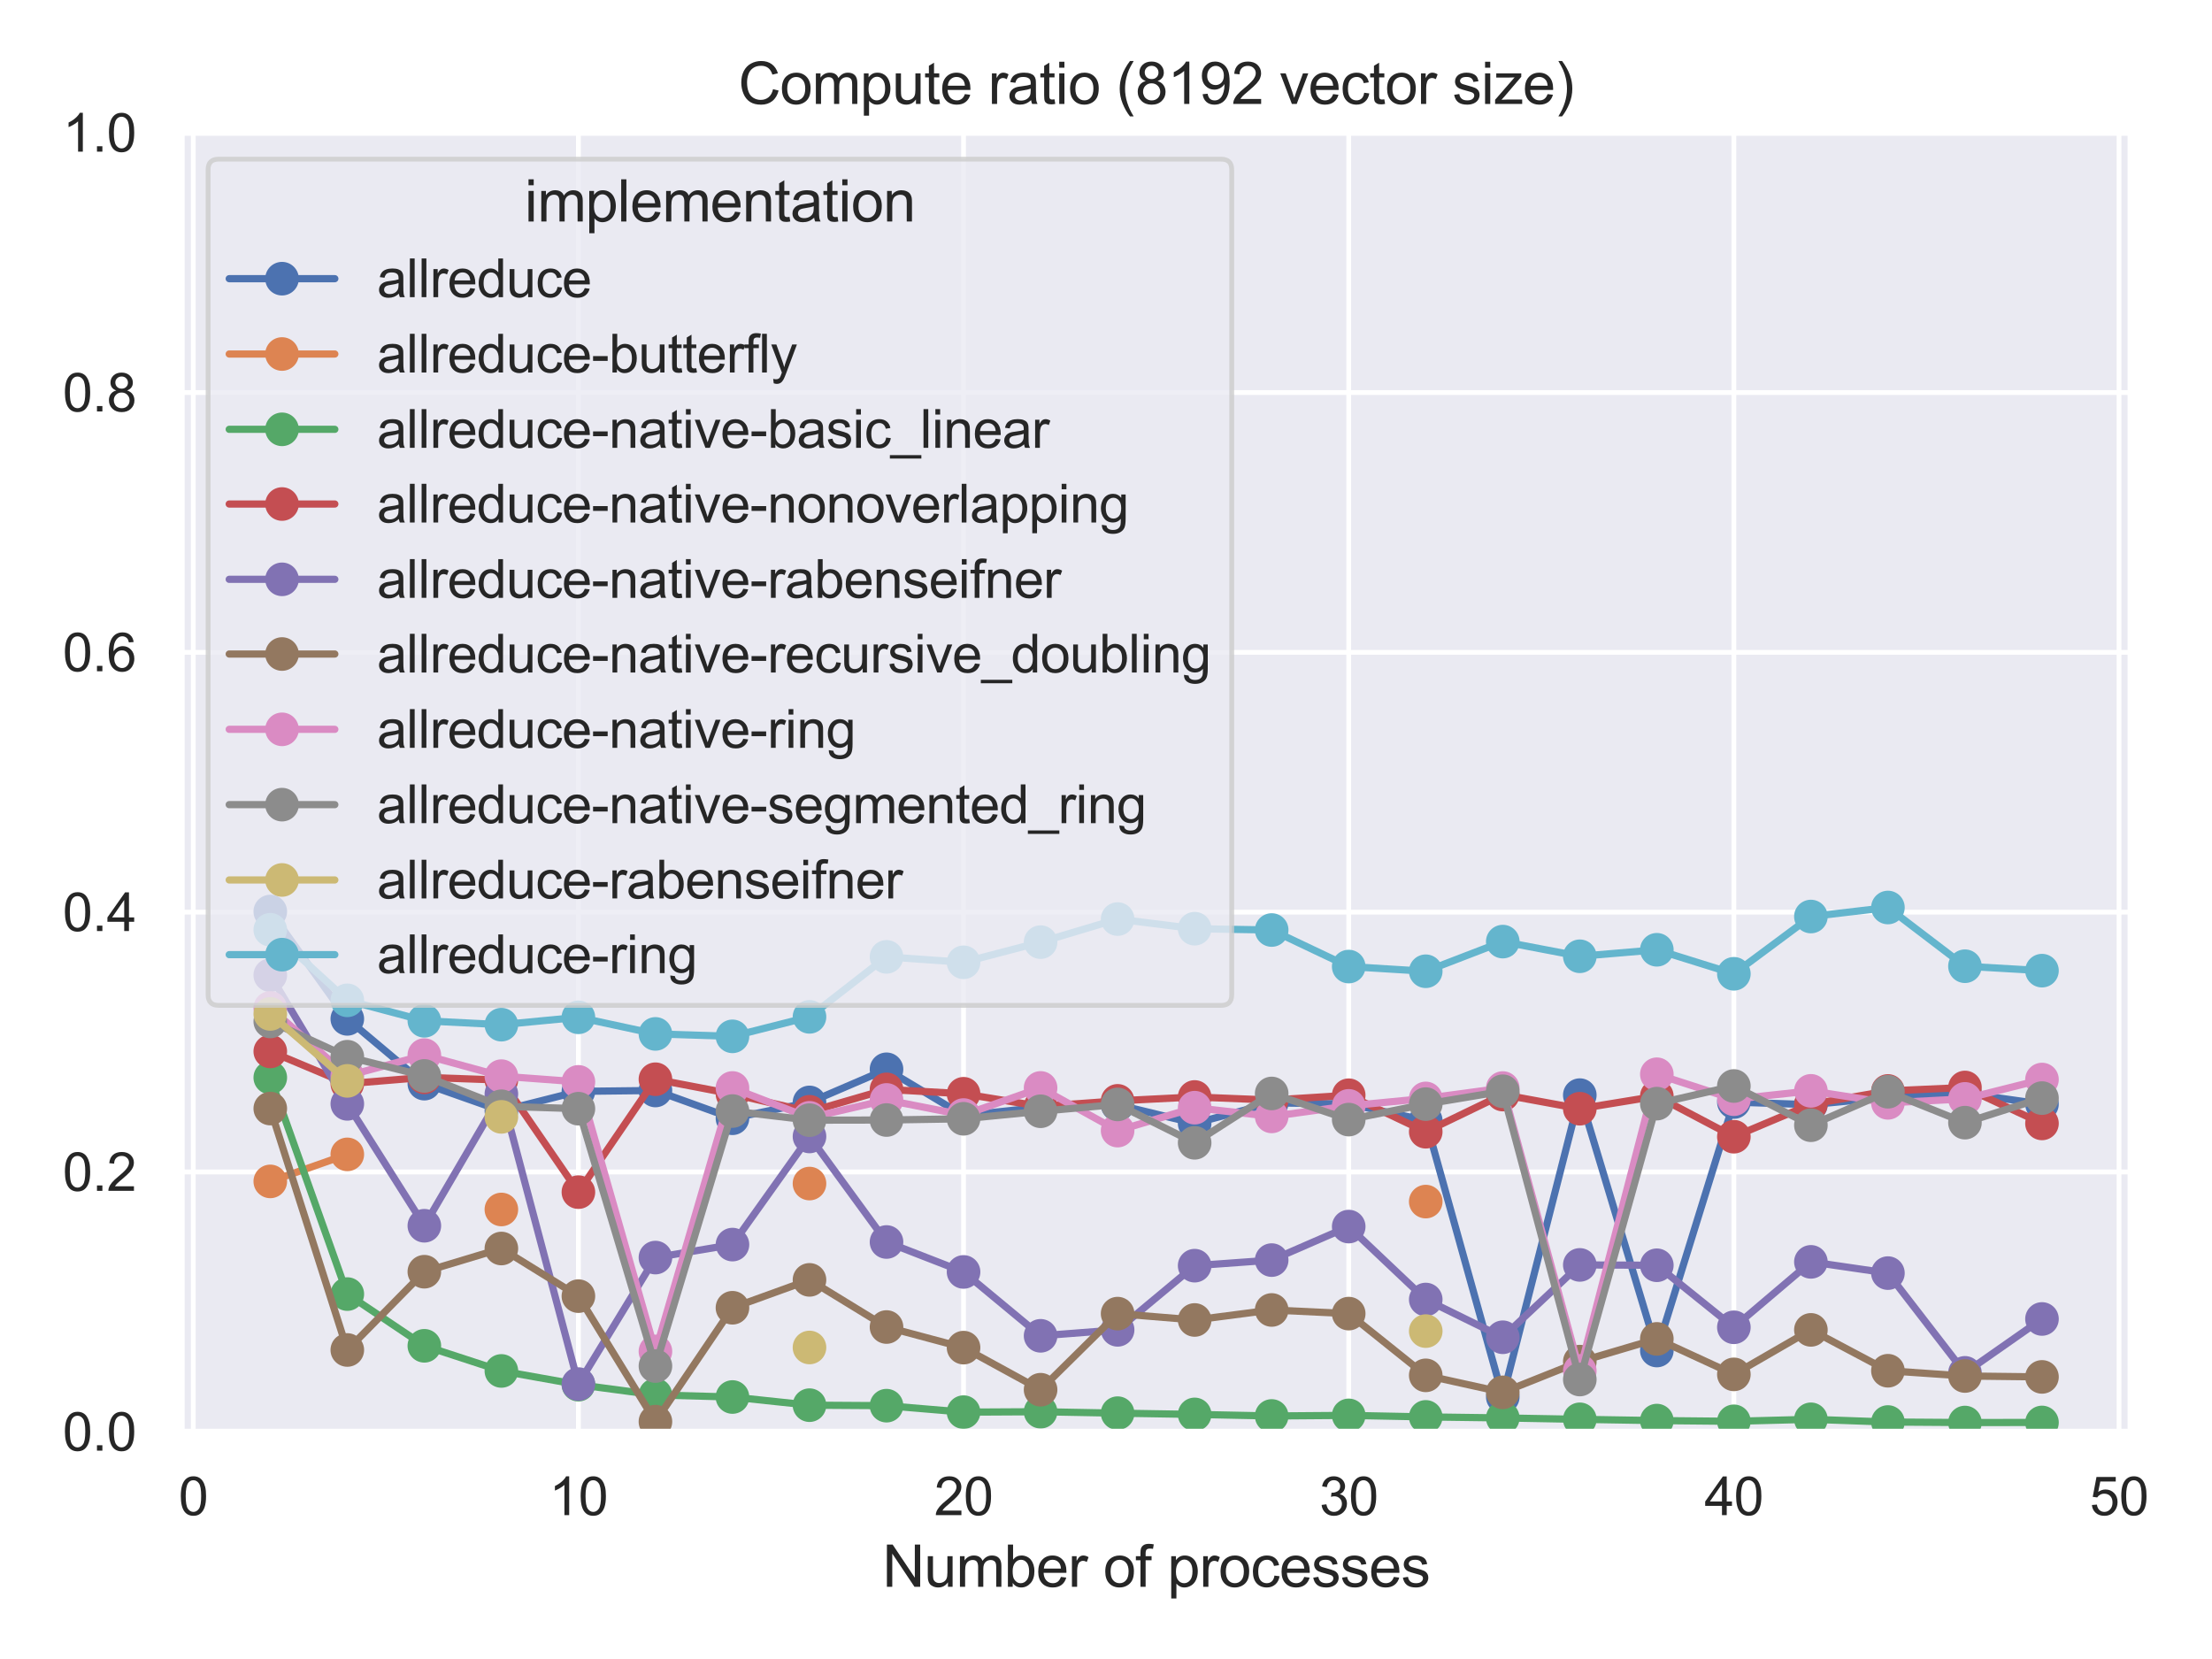 <?xml version="1.0" encoding="utf-8" standalone="no"?>
<!DOCTYPE svg PUBLIC "-//W3C//DTD SVG 1.1//EN"
  "http://www.w3.org/Graphics/SVG/1.1/DTD/svg11.dtd">
<svg height="345.6pt" version="1.1" viewBox="0 0 460.8 345.6" width="460.8pt" xmlns="http://www.w3.org/2000/svg" xmlns:xlink="http://www.w3.org/1999/xlink">
 <defs>
  <style type="text/css">*{stroke-linecap:butt;stroke-linejoin:round;}</style>
 </defs>
 <g id="figure_1">
  <g id="patch_1">
   <path d="M 0 345.6 
L 460.8 345.6 
L 460.8 0 
L 0 0 
z
" style="fill:#ffffff;"/>
  </g>
  <g id="axes_1">
   <g id="patch_2">
    <path d="M 37.85 298.26 
L 443.837 298.26 
L 443.837 27.656 
L 37.85 27.656 
z
" style="fill:#eaeaf2;"/>
   </g>
   <g id="matplotlib.axis_1">
    <g id="xtick_1">
     <g id="line2d_1">
      <path clip-path="url(#pdc860390f8)" d="M 40.257 298.26 
L 40.257 27.656 
" style="fill:none;stroke:#ffffff;stroke-linecap:round;"/>
     </g>
     <g id="text_1">
      <!-- 0 -->
      <g style="fill:#262626;" transform="translate(37.199 315.634)scale(0.11 -0.11)">
       <defs>
        <path d="M 266 2259 
Q 266 3072 433 3567 
Q 600 4063 929 4331 
Q 1259 4600 1759 4600 
Q 2128 4600 2406 4451 
Q 2684 4303 2865 4023 
Q 3047 3744 3150 3342 
Q 3253 2941 3253 2259 
Q 3253 1453 3087 958 
Q 2922 463 2592 192 
Q 2263 -78 1759 -78 
Q 1097 -78 719 397 
Q 266 969 266 2259 
z
M 844 2259 
Q 844 1131 1108 757 
Q 1372 384 1759 384 
Q 2147 384 2411 759 
Q 2675 1134 2675 2259 
Q 2675 3391 2411 3762 
Q 2147 4134 1753 4134 
Q 1366 4134 1134 3806 
Q 844 3388 844 2259 
z
" id="ArialMT-30" transform="scale(0.016)"/>
       </defs>
       <use xlink:href="#ArialMT-30"/>
      </g>
     </g>
    </g>
    <g id="xtick_2">
     <g id="line2d_2">
      <path clip-path="url(#pdc860390f8)" d="M 120.492 298.26 
L 120.492 27.656 
" style="fill:none;stroke:#ffffff;stroke-linecap:round;"/>
     </g>
     <g id="text_2">
      <!-- 10 -->
      <g style="fill:#262626;" transform="translate(114.375 315.634)scale(0.11 -0.11)">
       <defs>
        <path d="M 2384 0 
L 1822 0 
L 1822 3584 
Q 1619 3391 1289 3197 
Q 959 3003 697 2906 
L 697 3450 
Q 1169 3672 1522 3987 
Q 1875 4303 2022 4600 
L 2384 4600 
L 2384 0 
z
" id="ArialMT-31" transform="scale(0.016)"/>
       </defs>
       <use xlink:href="#ArialMT-31"/>
       <use x="55.615" xlink:href="#ArialMT-30"/>
      </g>
     </g>
    </g>
    <g id="xtick_3">
     <g id="line2d_3">
      <path clip-path="url(#pdc860390f8)" d="M 200.726 298.26 
L 200.726 27.656 
" style="fill:none;stroke:#ffffff;stroke-linecap:round;"/>
     </g>
     <g id="text_3">
      <!-- 20 -->
      <g style="fill:#262626;" transform="translate(194.609 315.634)scale(0.11 -0.11)">
       <defs>
        <path d="M 3222 541 
L 3222 0 
L 194 0 
Q 188 203 259 391 
Q 375 700 629 1000 
Q 884 1300 1366 1694 
Q 2113 2306 2375 2664 
Q 2638 3022 2638 3341 
Q 2638 3675 2398 3904 
Q 2159 4134 1775 4134 
Q 1369 4134 1125 3890 
Q 881 3647 878 3216 
L 300 3275 
Q 359 3922 746 4261 
Q 1134 4600 1788 4600 
Q 2447 4600 2831 4234 
Q 3216 3869 3216 3328 
Q 3216 3053 3103 2787 
Q 2991 2522 2730 2228 
Q 2469 1934 1863 1422 
Q 1356 997 1212 845 
Q 1069 694 975 541 
L 3222 541 
z
" id="ArialMT-32" transform="scale(0.016)"/>
       </defs>
       <use xlink:href="#ArialMT-32"/>
       <use x="55.615" xlink:href="#ArialMT-30"/>
      </g>
     </g>
    </g>
    <g id="xtick_4">
     <g id="line2d_4">
      <path clip-path="url(#pdc860390f8)" d="M 280.961 298.26 
L 280.961 27.656 
" style="fill:none;stroke:#ffffff;stroke-linecap:round;"/>
     </g>
     <g id="text_4">
      <!-- 30 -->
      <g style="fill:#262626;" transform="translate(274.844 315.634)scale(0.11 -0.11)">
       <defs>
        <path d="M 269 1209 
L 831 1284 
Q 928 806 1161 595 
Q 1394 384 1728 384 
Q 2125 384 2398 659 
Q 2672 934 2672 1341 
Q 2672 1728 2419 1979 
Q 2166 2231 1775 2231 
Q 1616 2231 1378 2169 
L 1441 2663 
Q 1497 2656 1531 2656 
Q 1891 2656 2178 2843 
Q 2466 3031 2466 3422 
Q 2466 3731 2256 3934 
Q 2047 4138 1716 4138 
Q 1388 4138 1169 3931 
Q 950 3725 888 3313 
L 325 3413 
Q 428 3978 793 4289 
Q 1159 4600 1703 4600 
Q 2078 4600 2393 4439 
Q 2709 4278 2876 4000 
Q 3044 3722 3044 3409 
Q 3044 3113 2884 2869 
Q 2725 2625 2413 2481 
Q 2819 2388 3044 2092 
Q 3269 1797 3269 1353 
Q 3269 753 2831 336 
Q 2394 -81 1725 -81 
Q 1122 -81 723 278 
Q 325 638 269 1209 
z
" id="ArialMT-33" transform="scale(0.016)"/>
       </defs>
       <use xlink:href="#ArialMT-33"/>
       <use x="55.615" xlink:href="#ArialMT-30"/>
      </g>
     </g>
    </g>
    <g id="xtick_5">
     <g id="line2d_5">
      <path clip-path="url(#pdc860390f8)" d="M 361.196 298.26 
L 361.196 27.656 
" style="fill:none;stroke:#ffffff;stroke-linecap:round;"/>
     </g>
     <g id="text_5">
      <!-- 40 -->
      <g style="fill:#262626;" transform="translate(355.079 315.634)scale(0.11 -0.11)">
       <defs>
        <path d="M 2069 0 
L 2069 1097 
L 81 1097 
L 81 1613 
L 2172 4581 
L 2631 4581 
L 2631 1613 
L 3250 1613 
L 3250 1097 
L 2631 1097 
L 2631 0 
L 2069 0 
z
M 2069 1613 
L 2069 3678 
L 634 1613 
L 2069 1613 
z
" id="ArialMT-34" transform="scale(0.016)"/>
       </defs>
       <use xlink:href="#ArialMT-34"/>
       <use x="55.615" xlink:href="#ArialMT-30"/>
      </g>
     </g>
    </g>
    <g id="xtick_6">
     <g id="line2d_6">
      <path clip-path="url(#pdc860390f8)" d="M 441.43 298.26 
L 441.43 27.656 
" style="fill:none;stroke:#ffffff;stroke-linecap:round;"/>
     </g>
     <g id="text_6">
      <!-- 50 -->
      <g style="fill:#262626;" transform="translate(435.313 315.634)scale(0.11 -0.11)">
       <defs>
        <path d="M 266 1200 
L 856 1250 
Q 922 819 1161 601 
Q 1400 384 1738 384 
Q 2144 384 2425 690 
Q 2706 997 2706 1503 
Q 2706 1984 2436 2262 
Q 2166 2541 1728 2541 
Q 1456 2541 1237 2417 
Q 1019 2294 894 2097 
L 366 2166 
L 809 4519 
L 3088 4519 
L 3088 3981 
L 1259 3981 
L 1013 2750 
Q 1425 3038 1878 3038 
Q 2478 3038 2890 2622 
Q 3303 2206 3303 1553 
Q 3303 931 2941 478 
Q 2500 -78 1738 -78 
Q 1113 -78 717 272 
Q 322 622 266 1200 
z
" id="ArialMT-35" transform="scale(0.016)"/>
       </defs>
       <use xlink:href="#ArialMT-35"/>
       <use x="55.615" xlink:href="#ArialMT-30"/>
      </g>
     </g>
    </g>
    <g id="text_7">
     <!-- Number of processes -->
     <g style="fill:#262626;" transform="translate(183.824 330.555)scale(0.12 -0.12)">
      <defs>
       <path d="M 488 0 
L 488 4581 
L 1109 4581 
L 3516 984 
L 3516 4581 
L 4097 4581 
L 4097 0 
L 3475 0 
L 1069 3600 
L 1069 0 
L 488 0 
z
" id="ArialMT-4e" transform="scale(0.016)"/>
       <path d="M 2597 0 
L 2597 488 
Q 2209 -75 1544 -75 
Q 1250 -75 995 37 
Q 741 150 617 320 
Q 494 491 444 738 
Q 409 903 409 1263 
L 409 3319 
L 972 3319 
L 972 1478 
Q 972 1038 1006 884 
Q 1059 663 1231 536 
Q 1403 409 1656 409 
Q 1909 409 2131 539 
Q 2353 669 2445 892 
Q 2538 1116 2538 1541 
L 2538 3319 
L 3100 3319 
L 3100 0 
L 2597 0 
z
" id="ArialMT-75" transform="scale(0.016)"/>
       <path d="M 422 0 
L 422 3319 
L 925 3319 
L 925 2853 
Q 1081 3097 1340 3245 
Q 1600 3394 1931 3394 
Q 2300 3394 2536 3241 
Q 2772 3088 2869 2813 
Q 3263 3394 3894 3394 
Q 4388 3394 4653 3120 
Q 4919 2847 4919 2278 
L 4919 0 
L 4359 0 
L 4359 2091 
Q 4359 2428 4304 2576 
Q 4250 2725 4106 2815 
Q 3963 2906 3769 2906 
Q 3419 2906 3187 2673 
Q 2956 2441 2956 1928 
L 2956 0 
L 2394 0 
L 2394 2156 
Q 2394 2531 2256 2718 
Q 2119 2906 1806 2906 
Q 1569 2906 1367 2781 
Q 1166 2656 1075 2415 
Q 984 2175 984 1722 
L 984 0 
L 422 0 
z
" id="ArialMT-6d" transform="scale(0.016)"/>
       <path d="M 941 0 
L 419 0 
L 419 4581 
L 981 4581 
L 981 2947 
Q 1338 3394 1891 3394 
Q 2197 3394 2470 3270 
Q 2744 3147 2920 2923 
Q 3097 2700 3197 2384 
Q 3297 2069 3297 1709 
Q 3297 856 2875 390 
Q 2453 -75 1863 -75 
Q 1275 -75 941 416 
L 941 0 
z
M 934 1684 
Q 934 1088 1097 822 
Q 1363 388 1816 388 
Q 2184 388 2453 708 
Q 2722 1028 2722 1663 
Q 2722 2313 2464 2622 
Q 2206 2931 1841 2931 
Q 1472 2931 1203 2611 
Q 934 2291 934 1684 
z
" id="ArialMT-62" transform="scale(0.016)"/>
       <path d="M 2694 1069 
L 3275 997 
Q 3138 488 2766 206 
Q 2394 -75 1816 -75 
Q 1088 -75 661 373 
Q 234 822 234 1631 
Q 234 2469 665 2931 
Q 1097 3394 1784 3394 
Q 2450 3394 2872 2941 
Q 3294 2488 3294 1666 
Q 3294 1616 3291 1516 
L 816 1516 
Q 847 969 1125 678 
Q 1403 388 1819 388 
Q 2128 388 2347 550 
Q 2566 713 2694 1069 
z
M 847 1978 
L 2700 1978 
Q 2663 2397 2488 2606 
Q 2219 2931 1791 2931 
Q 1403 2931 1139 2672 
Q 875 2413 847 1978 
z
" id="ArialMT-65" transform="scale(0.016)"/>
       <path d="M 416 0 
L 416 3319 
L 922 3319 
L 922 2816 
Q 1116 3169 1280 3281 
Q 1444 3394 1641 3394 
Q 1925 3394 2219 3213 
L 2025 2691 
Q 1819 2813 1613 2813 
Q 1428 2813 1281 2702 
Q 1134 2591 1072 2394 
Q 978 2094 978 1738 
L 978 0 
L 416 0 
z
" id="ArialMT-72" transform="scale(0.016)"/>
       <path id="ArialMT-20" transform="scale(0.016)"/>
       <path d="M 213 1659 
Q 213 2581 725 3025 
Q 1153 3394 1769 3394 
Q 2453 3394 2887 2945 
Q 3322 2497 3322 1706 
Q 3322 1066 3130 698 
Q 2938 331 2570 128 
Q 2203 -75 1769 -75 
Q 1072 -75 642 372 
Q 213 819 213 1659 
z
M 791 1659 
Q 791 1022 1069 705 
Q 1347 388 1769 388 
Q 2188 388 2466 706 
Q 2744 1025 2744 1678 
Q 2744 2294 2464 2611 
Q 2184 2928 1769 2928 
Q 1347 2928 1069 2612 
Q 791 2297 791 1659 
z
" id="ArialMT-6f" transform="scale(0.016)"/>
       <path d="M 556 0 
L 556 2881 
L 59 2881 
L 59 3319 
L 556 3319 
L 556 3672 
Q 556 4006 616 4169 
Q 697 4388 901 4523 
Q 1106 4659 1475 4659 
Q 1713 4659 2000 4603 
L 1916 4113 
Q 1741 4144 1584 4144 
Q 1328 4144 1222 4034 
Q 1116 3925 1116 3625 
L 1116 3319 
L 1763 3319 
L 1763 2881 
L 1116 2881 
L 1116 0 
L 556 0 
z
" id="ArialMT-66" transform="scale(0.016)"/>
       <path d="M 422 -1272 
L 422 3319 
L 934 3319 
L 934 2888 
Q 1116 3141 1344 3267 
Q 1572 3394 1897 3394 
Q 2322 3394 2647 3175 
Q 2972 2956 3137 2557 
Q 3303 2159 3303 1684 
Q 3303 1175 3120 767 
Q 2938 359 2589 142 
Q 2241 -75 1856 -75 
Q 1575 -75 1351 44 
Q 1128 163 984 344 
L 984 -1272 
L 422 -1272 
z
M 931 1641 
Q 931 1000 1190 694 
Q 1450 388 1819 388 
Q 2194 388 2461 705 
Q 2728 1022 2728 1688 
Q 2728 2322 2467 2637 
Q 2206 2953 1844 2953 
Q 1484 2953 1207 2617 
Q 931 2281 931 1641 
z
" id="ArialMT-70" transform="scale(0.016)"/>
       <path d="M 2588 1216 
L 3141 1144 
Q 3050 572 2676 248 
Q 2303 -75 1759 -75 
Q 1078 -75 664 370 
Q 250 816 250 1647 
Q 250 2184 428 2587 
Q 606 2991 970 3192 
Q 1334 3394 1763 3394 
Q 2303 3394 2647 3120 
Q 2991 2847 3088 2344 
L 2541 2259 
Q 2463 2594 2264 2762 
Q 2066 2931 1784 2931 
Q 1359 2931 1093 2626 
Q 828 2322 828 1663 
Q 828 994 1084 691 
Q 1341 388 1753 388 
Q 2084 388 2306 591 
Q 2528 794 2588 1216 
z
" id="ArialMT-63" transform="scale(0.016)"/>
       <path d="M 197 991 
L 753 1078 
Q 800 744 1014 566 
Q 1228 388 1613 388 
Q 2000 388 2187 545 
Q 2375 703 2375 916 
Q 2375 1106 2209 1216 
Q 2094 1291 1634 1406 
Q 1016 1563 777 1677 
Q 538 1791 414 1992 
Q 291 2194 291 2438 
Q 291 2659 392 2848 
Q 494 3038 669 3163 
Q 800 3259 1026 3326 
Q 1253 3394 1513 3394 
Q 1903 3394 2198 3281 
Q 2494 3169 2634 2976 
Q 2775 2784 2828 2463 
L 2278 2388 
Q 2241 2644 2061 2787 
Q 1881 2931 1553 2931 
Q 1166 2931 1000 2803 
Q 834 2675 834 2503 
Q 834 2394 903 2306 
Q 972 2216 1119 2156 
Q 1203 2125 1616 2013 
Q 2213 1853 2448 1751 
Q 2684 1650 2818 1456 
Q 2953 1263 2953 975 
Q 2953 694 2789 445 
Q 2625 197 2315 61 
Q 2006 -75 1616 -75 
Q 969 -75 630 194 
Q 291 463 197 991 
z
" id="ArialMT-73" transform="scale(0.016)"/>
      </defs>
      <use xlink:href="#ArialMT-4e"/>
      <use x="72.217" xlink:href="#ArialMT-75"/>
      <use x="127.832" xlink:href="#ArialMT-6d"/>
      <use x="211.133" xlink:href="#ArialMT-62"/>
      <use x="266.748" xlink:href="#ArialMT-65"/>
      <use x="322.363" xlink:href="#ArialMT-72"/>
      <use x="355.664" xlink:href="#ArialMT-20"/>
      <use x="383.447" xlink:href="#ArialMT-6f"/>
      <use x="439.062" xlink:href="#ArialMT-66"/>
      <use x="466.846" xlink:href="#ArialMT-20"/>
      <use x="494.629" xlink:href="#ArialMT-70"/>
      <use x="550.244" xlink:href="#ArialMT-72"/>
      <use x="583.545" xlink:href="#ArialMT-6f"/>
      <use x="639.16" xlink:href="#ArialMT-63"/>
      <use x="689.16" xlink:href="#ArialMT-65"/>
      <use x="744.775" xlink:href="#ArialMT-73"/>
      <use x="794.775" xlink:href="#ArialMT-73"/>
      <use x="844.775" xlink:href="#ArialMT-65"/>
      <use x="900.391" xlink:href="#ArialMT-73"/>
     </g>
    </g>
   </g>
   <g id="matplotlib.axis_2">
    <g id="ytick_1">
     <g id="line2d_7">
      <path clip-path="url(#pdc860390f8)" d="M 37.85 298.26 
L 443.837 298.26 
" style="fill:none;stroke:#ffffff;stroke-linecap:round;"/>
     </g>
     <g id="text_8">
      <!-- 0.0 -->
      <g style="fill:#262626;" transform="translate(13.06 302.197)scale(0.11 -0.11)">
       <defs>
        <path d="M 581 0 
L 581 641 
L 1222 641 
L 1222 0 
L 581 0 
z
" id="ArialMT-2e" transform="scale(0.016)"/>
       </defs>
       <use xlink:href="#ArialMT-30"/>
       <use x="55.615" xlink:href="#ArialMT-2e"/>
       <use x="83.398" xlink:href="#ArialMT-30"/>
      </g>
     </g>
    </g>
    <g id="ytick_2">
     <g id="line2d_8">
      <path clip-path="url(#pdc860390f8)" d="M 37.85 244.139 
L 443.837 244.139 
" style="fill:none;stroke:#ffffff;stroke-linecap:round;"/>
     </g>
     <g id="text_9">
      <!-- 0.2 -->
      <g style="fill:#262626;" transform="translate(13.06 248.076)scale(0.11 -0.11)">
       <use xlink:href="#ArialMT-30"/>
       <use x="55.615" xlink:href="#ArialMT-2e"/>
       <use x="83.398" xlink:href="#ArialMT-32"/>
      </g>
     </g>
    </g>
    <g id="ytick_3">
     <g id="line2d_9">
      <path clip-path="url(#pdc860390f8)" d="M 37.85 190.018 
L 443.837 190.018 
" style="fill:none;stroke:#ffffff;stroke-linecap:round;"/>
     </g>
     <g id="text_10">
      <!-- 0.4 -->
      <g style="fill:#262626;" transform="translate(13.06 193.955)scale(0.11 -0.11)">
       <use xlink:href="#ArialMT-30"/>
       <use x="55.615" xlink:href="#ArialMT-2e"/>
       <use x="83.398" xlink:href="#ArialMT-34"/>
      </g>
     </g>
    </g>
    <g id="ytick_4">
     <g id="line2d_10">
      <path clip-path="url(#pdc860390f8)" d="M 37.85 135.898 
L 443.837 135.898 
" style="fill:none;stroke:#ffffff;stroke-linecap:round;"/>
     </g>
     <g id="text_11">
      <!-- 0.6 -->
      <g style="fill:#262626;" transform="translate(13.06 139.835)scale(0.11 -0.11)">
       <defs>
        <path d="M 3184 3459 
L 2625 3416 
Q 2550 3747 2413 3897 
Q 2184 4138 1850 4138 
Q 1581 4138 1378 3988 
Q 1113 3794 959 3422 
Q 806 3050 800 2363 
Q 1003 2672 1297 2822 
Q 1591 2972 1913 2972 
Q 2475 2972 2870 2558 
Q 3266 2144 3266 1488 
Q 3266 1056 3080 686 
Q 2894 316 2569 119 
Q 2244 -78 1831 -78 
Q 1128 -78 684 439 
Q 241 956 241 2144 
Q 241 3472 731 4075 
Q 1159 4600 1884 4600 
Q 2425 4600 2770 4297 
Q 3116 3994 3184 3459 
z
M 888 1484 
Q 888 1194 1011 928 
Q 1134 663 1356 523 
Q 1578 384 1822 384 
Q 2178 384 2434 671 
Q 2691 959 2691 1453 
Q 2691 1928 2437 2201 
Q 2184 2475 1800 2475 
Q 1419 2475 1153 2201 
Q 888 1928 888 1484 
z
" id="ArialMT-36" transform="scale(0.016)"/>
       </defs>
       <use xlink:href="#ArialMT-30"/>
       <use x="55.615" xlink:href="#ArialMT-2e"/>
       <use x="83.398" xlink:href="#ArialMT-36"/>
      </g>
     </g>
    </g>
    <g id="ytick_5">
     <g id="line2d_11">
      <path clip-path="url(#pdc860390f8)" d="M 37.85 81.777 
L 443.837 81.777 
" style="fill:none;stroke:#ffffff;stroke-linecap:round;"/>
     </g>
     <g id="text_12">
      <!-- 0.8 -->
      <g style="fill:#262626;" transform="translate(13.06 85.714)scale(0.11 -0.11)">
       <defs>
        <path d="M 1131 2484 
Q 781 2613 612 2850 
Q 444 3088 444 3419 
Q 444 3919 803 4259 
Q 1163 4600 1759 4600 
Q 2359 4600 2725 4251 
Q 3091 3903 3091 3403 
Q 3091 3084 2923 2848 
Q 2756 2613 2416 2484 
Q 2838 2347 3058 2040 
Q 3278 1734 3278 1309 
Q 3278 722 2862 322 
Q 2447 -78 1769 -78 
Q 1091 -78 675 323 
Q 259 725 259 1325 
Q 259 1772 486 2073 
Q 713 2375 1131 2484 
z
M 1019 3438 
Q 1019 3113 1228 2906 
Q 1438 2700 1772 2700 
Q 2097 2700 2305 2904 
Q 2513 3109 2513 3406 
Q 2513 3716 2298 3927 
Q 2084 4138 1766 4138 
Q 1444 4138 1231 3931 
Q 1019 3725 1019 3438 
z
M 838 1322 
Q 838 1081 952 856 
Q 1066 631 1291 507 
Q 1516 384 1775 384 
Q 2178 384 2440 643 
Q 2703 903 2703 1303 
Q 2703 1709 2433 1975 
Q 2163 2241 1756 2241 
Q 1359 2241 1098 1978 
Q 838 1716 838 1322 
z
" id="ArialMT-38" transform="scale(0.016)"/>
       </defs>
       <use xlink:href="#ArialMT-30"/>
       <use x="55.615" xlink:href="#ArialMT-2e"/>
       <use x="83.398" xlink:href="#ArialMT-38"/>
      </g>
     </g>
    </g>
    <g id="ytick_6">
     <g id="line2d_12">
      <path clip-path="url(#pdc860390f8)" d="M 37.85 27.656 
L 443.837 27.656 
" style="fill:none;stroke:#ffffff;stroke-linecap:round;"/>
     </g>
     <g id="text_13">
      <!-- 1.0 -->
      <g style="fill:#262626;" transform="translate(13.06 31.593)scale(0.11 -0.11)">
       <use xlink:href="#ArialMT-31"/>
       <use x="55.615" xlink:href="#ArialMT-2e"/>
       <use x="83.398" xlink:href="#ArialMT-30"/>
      </g>
     </g>
    </g>
   </g>
   <g id="line2d_13">
    <path clip-path="url(#pdc860390f8)" d="M 56.304 189.889 
L 72.351 212.25 
L 88.398 225.746 
L 104.445 231.403 
L 120.492 227.35 
L 136.539 227.169 
L 152.586 232.954 
L 168.632 229.655 
L 184.679 222.754 
L 200.726 232.386 
L 216.773 230.683 
L 232.82 230.136 
L 248.867 234.022 
L 264.914 229.753 
L 280.961 229.96 
L 297.008 233.424 
L 313.055 290.998 
L 329.102 228.137 
L 345.149 281.339 
L 361.196 229.583 
L 377.243 230.12 
L 393.289 228.563 
L 409.336 227.733 
L 425.383 230 
" style="fill:none;stroke:#4c72b0;stroke-linecap:round;stroke-width:1.5;"/>
    <defs>
     <path d="M 0 3 
C 0.796 3 1.559 2.684 2.121 2.121 
C 2.684 1.559 3 0.796 3 0 
C 3 -0.796 2.684 -1.559 2.121 -2.121 
C 1.559 -2.684 0.796 -3 0 -3 
C -0.796 -3 -1.559 -2.684 -2.121 -2.121 
C -2.684 -1.559 -3 -0.796 -3 0 
C -3 0.796 -2.684 1.559 -2.121 2.121 
C -1.559 2.684 -0.796 3 0 3 
z
" id="m6583c00f6b" style="stroke:#4c72b0;"/>
    </defs>
    <g clip-path="url(#pdc860390f8)">
     <use style="fill:#4c72b0;stroke:#4c72b0;" x="56.304" xlink:href="#m6583c00f6b" y="189.889"/>
     <use style="fill:#4c72b0;stroke:#4c72b0;" x="72.351" xlink:href="#m6583c00f6b" y="212.25"/>
     <use style="fill:#4c72b0;stroke:#4c72b0;" x="88.398" xlink:href="#m6583c00f6b" y="225.746"/>
     <use style="fill:#4c72b0;stroke:#4c72b0;" x="104.445" xlink:href="#m6583c00f6b" y="231.403"/>
     <use style="fill:#4c72b0;stroke:#4c72b0;" x="120.492" xlink:href="#m6583c00f6b" y="227.35"/>
     <use style="fill:#4c72b0;stroke:#4c72b0;" x="136.539" xlink:href="#m6583c00f6b" y="227.169"/>
     <use style="fill:#4c72b0;stroke:#4c72b0;" x="152.586" xlink:href="#m6583c00f6b" y="232.954"/>
     <use style="fill:#4c72b0;stroke:#4c72b0;" x="168.632" xlink:href="#m6583c00f6b" y="229.655"/>
     <use style="fill:#4c72b0;stroke:#4c72b0;" x="184.679" xlink:href="#m6583c00f6b" y="222.754"/>
     <use style="fill:#4c72b0;stroke:#4c72b0;" x="200.726" xlink:href="#m6583c00f6b" y="232.386"/>
     <use style="fill:#4c72b0;stroke:#4c72b0;" x="216.773" xlink:href="#m6583c00f6b" y="230.683"/>
     <use style="fill:#4c72b0;stroke:#4c72b0;" x="232.82" xlink:href="#m6583c00f6b" y="230.136"/>
     <use style="fill:#4c72b0;stroke:#4c72b0;" x="248.867" xlink:href="#m6583c00f6b" y="234.022"/>
     <use style="fill:#4c72b0;stroke:#4c72b0;" x="264.914" xlink:href="#m6583c00f6b" y="229.753"/>
     <use style="fill:#4c72b0;stroke:#4c72b0;" x="280.961" xlink:href="#m6583c00f6b" y="229.96"/>
     <use style="fill:#4c72b0;stroke:#4c72b0;" x="297.008" xlink:href="#m6583c00f6b" y="233.424"/>
     <use style="fill:#4c72b0;stroke:#4c72b0;" x="313.055" xlink:href="#m6583c00f6b" y="290.998"/>
     <use style="fill:#4c72b0;stroke:#4c72b0;" x="329.102" xlink:href="#m6583c00f6b" y="228.137"/>
     <use style="fill:#4c72b0;stroke:#4c72b0;" x="345.149" xlink:href="#m6583c00f6b" y="281.339"/>
     <use style="fill:#4c72b0;stroke:#4c72b0;" x="361.196" xlink:href="#m6583c00f6b" y="229.583"/>
     <use style="fill:#4c72b0;stroke:#4c72b0;" x="377.243" xlink:href="#m6583c00f6b" y="230.12"/>
     <use style="fill:#4c72b0;stroke:#4c72b0;" x="393.289" xlink:href="#m6583c00f6b" y="228.563"/>
     <use style="fill:#4c72b0;stroke:#4c72b0;" x="409.336" xlink:href="#m6583c00f6b" y="227.733"/>
     <use style="fill:#4c72b0;stroke:#4c72b0;" x="425.383" xlink:href="#m6583c00f6b" y="230"/>
    </g>
   </g>
   <g id="line2d_14">
    <path clip-path="url(#pdc860390f8)" d="M 56.304 246.108 
L 72.351 240.478 
M 104.445 251.957 
M 168.632 246.557 
M 297.008 250.313 
" style="fill:none;stroke:#dd8452;stroke-linecap:round;stroke-width:1.5;"/>
    <defs>
     <path d="M 0 3 
C 0.796 3 1.559 2.684 2.121 2.121 
C 2.684 1.559 3 0.796 3 0 
C 3 -0.796 2.684 -1.559 2.121 -2.121 
C 1.559 -2.684 0.796 -3 0 -3 
C -0.796 -3 -1.559 -2.684 -2.121 -2.121 
C -2.684 -1.559 -3 -0.796 -3 0 
C -3 0.796 -2.684 1.559 -2.121 2.121 
C -1.559 2.684 -0.796 3 0 3 
z
" id="m1d30b16bcc" style="stroke:#dd8452;"/>
    </defs>
    <g clip-path="url(#pdc860390f8)">
     <use style="fill:#dd8452;stroke:#dd8452;" x="56.304" xlink:href="#m1d30b16bcc" y="246.108"/>
     <use style="fill:#dd8452;stroke:#dd8452;" x="72.351" xlink:href="#m1d30b16bcc" y="240.478"/>
     <use style="fill:#dd8452;stroke:#dd8452;" x="104.445" xlink:href="#m1d30b16bcc" y="251.957"/>
     <use style="fill:#dd8452;stroke:#dd8452;" x="168.632" xlink:href="#m1d30b16bcc" y="246.557"/>
     <use style="fill:#dd8452;stroke:#dd8452;" x="297.008" xlink:href="#m1d30b16bcc" y="250.313"/>
    </g>
   </g>
   <g id="line2d_15">
    <path clip-path="url(#pdc860390f8)" d="M 56.304 224.483 
L 72.351 269.58 
L 88.398 280.356 
L 104.445 285.592 
L 120.492 288.454 
L 136.539 290.591 
L 152.586 291.023 
L 168.632 292.724 
L 184.679 292.828 
L 200.726 294.175 
L 216.773 294.086 
L 232.82 294.388 
L 248.867 294.646 
L 264.914 294.973 
L 280.961 294.85 
L 297.008 295.166 
L 313.055 295.38 
L 329.102 295.67 
L 345.149 295.934 
L 361.196 296.085 
L 377.243 295.667 
L 393.289 296.233 
L 409.336 296.339 
L 425.383 296.325 
" style="fill:none;stroke:#55a868;stroke-linecap:round;stroke-width:1.5;"/>
    <defs>
     <path d="M 0 3 
C 0.796 3 1.559 2.684 2.121 2.121 
C 2.684 1.559 3 0.796 3 0 
C 3 -0.796 2.684 -1.559 2.121 -2.121 
C 1.559 -2.684 0.796 -3 0 -3 
C -0.796 -3 -1.559 -2.684 -2.121 -2.121 
C -2.684 -1.559 -3 -0.796 -3 0 
C -3 0.796 -2.684 1.559 -2.121 2.121 
C -1.559 2.684 -0.796 3 0 3 
z
" id="m843f13e81e" style="stroke:#55a868;"/>
    </defs>
    <g clip-path="url(#pdc860390f8)">
     <use style="fill:#55a868;stroke:#55a868;" x="56.304" xlink:href="#m843f13e81e" y="224.483"/>
     <use style="fill:#55a868;stroke:#55a868;" x="72.351" xlink:href="#m843f13e81e" y="269.58"/>
     <use style="fill:#55a868;stroke:#55a868;" x="88.398" xlink:href="#m843f13e81e" y="280.356"/>
     <use style="fill:#55a868;stroke:#55a868;" x="104.445" xlink:href="#m843f13e81e" y="285.592"/>
     <use style="fill:#55a868;stroke:#55a868;" x="120.492" xlink:href="#m843f13e81e" y="288.454"/>
     <use style="fill:#55a868;stroke:#55a868;" x="136.539" xlink:href="#m843f13e81e" y="290.591"/>
     <use style="fill:#55a868;stroke:#55a868;" x="152.586" xlink:href="#m843f13e81e" y="291.023"/>
     <use style="fill:#55a868;stroke:#55a868;" x="168.632" xlink:href="#m843f13e81e" y="292.724"/>
     <use style="fill:#55a868;stroke:#55a868;" x="184.679" xlink:href="#m843f13e81e" y="292.828"/>
     <use style="fill:#55a868;stroke:#55a868;" x="200.726" xlink:href="#m843f13e81e" y="294.175"/>
     <use style="fill:#55a868;stroke:#55a868;" x="216.773" xlink:href="#m843f13e81e" y="294.086"/>
     <use style="fill:#55a868;stroke:#55a868;" x="232.82" xlink:href="#m843f13e81e" y="294.388"/>
     <use style="fill:#55a868;stroke:#55a868;" x="248.867" xlink:href="#m843f13e81e" y="294.646"/>
     <use style="fill:#55a868;stroke:#55a868;" x="264.914" xlink:href="#m843f13e81e" y="294.973"/>
     <use style="fill:#55a868;stroke:#55a868;" x="280.961" xlink:href="#m843f13e81e" y="294.85"/>
     <use style="fill:#55a868;stroke:#55a868;" x="297.008" xlink:href="#m843f13e81e" y="295.166"/>
     <use style="fill:#55a868;stroke:#55a868;" x="313.055" xlink:href="#m843f13e81e" y="295.38"/>
     <use style="fill:#55a868;stroke:#55a868;" x="329.102" xlink:href="#m843f13e81e" y="295.67"/>
     <use style="fill:#55a868;stroke:#55a868;" x="345.149" xlink:href="#m843f13e81e" y="295.934"/>
     <use style="fill:#55a868;stroke:#55a868;" x="361.196" xlink:href="#m843f13e81e" y="296.085"/>
     <use style="fill:#55a868;stroke:#55a868;" x="377.243" xlink:href="#m843f13e81e" y="295.667"/>
     <use style="fill:#55a868;stroke:#55a868;" x="393.289" xlink:href="#m843f13e81e" y="296.233"/>
     <use style="fill:#55a868;stroke:#55a868;" x="409.336" xlink:href="#m843f13e81e" y="296.339"/>
     <use style="fill:#55a868;stroke:#55a868;" x="425.383" xlink:href="#m843f13e81e" y="296.325"/>
    </g>
   </g>
   <g id="line2d_16">
    <path clip-path="url(#pdc860390f8)" d="M 56.304 219.033 
L 72.351 225.76 
L 88.398 224.438 
L 104.445 224.998 
L 120.492 248.343 
L 136.539 224.825 
L 152.586 227.898 
L 168.632 231.604 
L 184.679 226.937 
L 200.726 227.852 
L 216.773 230.482 
L 232.82 229.326 
L 248.867 228.52 
L 264.914 229.166 
L 280.961 228.157 
L 297.008 235.759 
L 313.055 228.018 
L 329.102 230.967 
L 345.149 228.345 
L 361.196 236.799 
L 377.243 230.041 
L 393.289 227.264 
L 409.336 226.543 
L 425.383 234.029 
" style="fill:none;stroke:#c44e52;stroke-linecap:round;stroke-width:1.5;"/>
    <defs>
     <path d="M 0 3 
C 0.796 3 1.559 2.684 2.121 2.121 
C 2.684 1.559 3 0.796 3 0 
C 3 -0.796 2.684 -1.559 2.121 -2.121 
C 1.559 -2.684 0.796 -3 0 -3 
C -0.796 -3 -1.559 -2.684 -2.121 -2.121 
C -2.684 -1.559 -3 -0.796 -3 0 
C -3 0.796 -2.684 1.559 -2.121 2.121 
C -1.559 2.684 -0.796 3 0 3 
z
" id="m1ebcfca600" style="stroke:#c44e52;"/>
    </defs>
    <g clip-path="url(#pdc860390f8)">
     <use style="fill:#c44e52;stroke:#c44e52;" x="56.304" xlink:href="#m1ebcfca600" y="219.033"/>
     <use style="fill:#c44e52;stroke:#c44e52;" x="72.351" xlink:href="#m1ebcfca600" y="225.76"/>
     <use style="fill:#c44e52;stroke:#c44e52;" x="88.398" xlink:href="#m1ebcfca600" y="224.438"/>
     <use style="fill:#c44e52;stroke:#c44e52;" x="104.445" xlink:href="#m1ebcfca600" y="224.998"/>
     <use style="fill:#c44e52;stroke:#c44e52;" x="120.492" xlink:href="#m1ebcfca600" y="248.343"/>
     <use style="fill:#c44e52;stroke:#c44e52;" x="136.539" xlink:href="#m1ebcfca600" y="224.825"/>
     <use style="fill:#c44e52;stroke:#c44e52;" x="152.586" xlink:href="#m1ebcfca600" y="227.898"/>
     <use style="fill:#c44e52;stroke:#c44e52;" x="168.632" xlink:href="#m1ebcfca600" y="231.604"/>
     <use style="fill:#c44e52;stroke:#c44e52;" x="184.679" xlink:href="#m1ebcfca600" y="226.937"/>
     <use style="fill:#c44e52;stroke:#c44e52;" x="200.726" xlink:href="#m1ebcfca600" y="227.852"/>
     <use style="fill:#c44e52;stroke:#c44e52;" x="216.773" xlink:href="#m1ebcfca600" y="230.482"/>
     <use style="fill:#c44e52;stroke:#c44e52;" x="232.82" xlink:href="#m1ebcfca600" y="229.326"/>
     <use style="fill:#c44e52;stroke:#c44e52;" x="248.867" xlink:href="#m1ebcfca600" y="228.52"/>
     <use style="fill:#c44e52;stroke:#c44e52;" x="264.914" xlink:href="#m1ebcfca600" y="229.166"/>
     <use style="fill:#c44e52;stroke:#c44e52;" x="280.961" xlink:href="#m1ebcfca600" y="228.157"/>
     <use style="fill:#c44e52;stroke:#c44e52;" x="297.008" xlink:href="#m1ebcfca600" y="235.759"/>
     <use style="fill:#c44e52;stroke:#c44e52;" x="313.055" xlink:href="#m1ebcfca600" y="228.018"/>
     <use style="fill:#c44e52;stroke:#c44e52;" x="329.102" xlink:href="#m1ebcfca600" y="230.967"/>
     <use style="fill:#c44e52;stroke:#c44e52;" x="345.149" xlink:href="#m1ebcfca600" y="228.345"/>
     <use style="fill:#c44e52;stroke:#c44e52;" x="361.196" xlink:href="#m1ebcfca600" y="236.799"/>
     <use style="fill:#c44e52;stroke:#c44e52;" x="377.243" xlink:href="#m1ebcfca600" y="230.041"/>
     <use style="fill:#c44e52;stroke:#c44e52;" x="393.289" xlink:href="#m1ebcfca600" y="227.264"/>
     <use style="fill:#c44e52;stroke:#c44e52;" x="409.336" xlink:href="#m1ebcfca600" y="226.543"/>
     <use style="fill:#c44e52;stroke:#c44e52;" x="425.383" xlink:href="#m1ebcfca600" y="234.029"/>
    </g>
   </g>
   <g id="line2d_17">
    <path clip-path="url(#pdc860390f8)" d="M 56.304 203.142 
L 72.351 229.953 
L 88.398 255.346 
L 104.445 227.891 
L 120.492 288.329 
L 136.539 261.977 
L 152.586 259.27 
L 168.632 236.745 
L 184.679 258.731 
L 200.726 264.968 
L 216.773 278.274 
L 232.82 277.031 
L 248.867 263.663 
L 264.914 262.501 
L 280.961 255.518 
L 297.008 270.713 
L 313.055 278.576 
L 329.102 263.504 
L 345.149 263.577 
L 361.196 276.5 
L 377.243 262.869 
L 393.289 265.212 
L 409.336 285.99 
L 425.383 274.765 
" style="fill:none;stroke:#8172b3;stroke-linecap:round;stroke-width:1.5;"/>
    <defs>
     <path d="M 0 3 
C 0.796 3 1.559 2.684 2.121 2.121 
C 2.684 1.559 3 0.796 3 0 
C 3 -0.796 2.684 -1.559 2.121 -2.121 
C 1.559 -2.684 0.796 -3 0 -3 
C -0.796 -3 -1.559 -2.684 -2.121 -2.121 
C -2.684 -1.559 -3 -0.796 -3 0 
C -3 0.796 -2.684 1.559 -2.121 2.121 
C -1.559 2.684 -0.796 3 0 3 
z
" id="m6bc4a68e31" style="stroke:#8172b3;"/>
    </defs>
    <g clip-path="url(#pdc860390f8)">
     <use style="fill:#8172b3;stroke:#8172b3;" x="56.304" xlink:href="#m6bc4a68e31" y="203.142"/>
     <use style="fill:#8172b3;stroke:#8172b3;" x="72.351" xlink:href="#m6bc4a68e31" y="229.953"/>
     <use style="fill:#8172b3;stroke:#8172b3;" x="88.398" xlink:href="#m6bc4a68e31" y="255.346"/>
     <use style="fill:#8172b3;stroke:#8172b3;" x="104.445" xlink:href="#m6bc4a68e31" y="227.891"/>
     <use style="fill:#8172b3;stroke:#8172b3;" x="120.492" xlink:href="#m6bc4a68e31" y="288.329"/>
     <use style="fill:#8172b3;stroke:#8172b3;" x="136.539" xlink:href="#m6bc4a68e31" y="261.977"/>
     <use style="fill:#8172b3;stroke:#8172b3;" x="152.586" xlink:href="#m6bc4a68e31" y="259.27"/>
     <use style="fill:#8172b3;stroke:#8172b3;" x="168.632" xlink:href="#m6bc4a68e31" y="236.745"/>
     <use style="fill:#8172b3;stroke:#8172b3;" x="184.679" xlink:href="#m6bc4a68e31" y="258.731"/>
     <use style="fill:#8172b3;stroke:#8172b3;" x="200.726" xlink:href="#m6bc4a68e31" y="264.968"/>
     <use style="fill:#8172b3;stroke:#8172b3;" x="216.773" xlink:href="#m6bc4a68e31" y="278.274"/>
     <use style="fill:#8172b3;stroke:#8172b3;" x="232.82" xlink:href="#m6bc4a68e31" y="277.031"/>
     <use style="fill:#8172b3;stroke:#8172b3;" x="248.867" xlink:href="#m6bc4a68e31" y="263.663"/>
     <use style="fill:#8172b3;stroke:#8172b3;" x="264.914" xlink:href="#m6bc4a68e31" y="262.501"/>
     <use style="fill:#8172b3;stroke:#8172b3;" x="280.961" xlink:href="#m6bc4a68e31" y="255.518"/>
     <use style="fill:#8172b3;stroke:#8172b3;" x="297.008" xlink:href="#m6bc4a68e31" y="270.713"/>
     <use style="fill:#8172b3;stroke:#8172b3;" x="313.055" xlink:href="#m6bc4a68e31" y="278.576"/>
     <use style="fill:#8172b3;stroke:#8172b3;" x="329.102" xlink:href="#m6bc4a68e31" y="263.504"/>
     <use style="fill:#8172b3;stroke:#8172b3;" x="345.149" xlink:href="#m6bc4a68e31" y="263.577"/>
     <use style="fill:#8172b3;stroke:#8172b3;" x="361.196" xlink:href="#m6bc4a68e31" y="276.5"/>
     <use style="fill:#8172b3;stroke:#8172b3;" x="377.243" xlink:href="#m6bc4a68e31" y="262.869"/>
     <use style="fill:#8172b3;stroke:#8172b3;" x="393.289" xlink:href="#m6bc4a68e31" y="265.212"/>
     <use style="fill:#8172b3;stroke:#8172b3;" x="409.336" xlink:href="#m6bc4a68e31" y="285.99"/>
     <use style="fill:#8172b3;stroke:#8172b3;" x="425.383" xlink:href="#m6bc4a68e31" y="274.765"/>
    </g>
   </g>
   <g id="line2d_18">
    <path clip-path="url(#pdc860390f8)" d="M 56.304 230.933 
L 72.351 281.225 
L 88.398 264.922 
L 104.445 260.087 
L 120.492 270.009 
L 136.539 296.156 
L 152.586 272.429 
L 168.632 266.621 
L 184.679 276.443 
L 200.726 280.734 
L 216.773 289.505 
L 232.82 273.653 
L 248.867 274.975 
L 264.914 272.89 
L 280.961 273.65 
L 297.008 286.51 
L 313.055 290.051 
L 329.102 283.652 
L 345.149 278.916 
L 361.196 286.307 
L 377.243 277.037 
L 393.289 285.551 
L 409.336 286.645 
L 425.383 286.834 
" style="fill:none;stroke:#937860;stroke-linecap:round;stroke-width:1.5;"/>
    <defs>
     <path d="M 0 3 
C 0.796 3 1.559 2.684 2.121 2.121 
C 2.684 1.559 3 0.796 3 0 
C 3 -0.796 2.684 -1.559 2.121 -2.121 
C 1.559 -2.684 0.796 -3 0 -3 
C -0.796 -3 -1.559 -2.684 -2.121 -2.121 
C -2.684 -1.559 -3 -0.796 -3 0 
C -3 0.796 -2.684 1.559 -2.121 2.121 
C -1.559 2.684 -0.796 3 0 3 
z
" id="m277d086c6c" style="stroke:#937860;"/>
    </defs>
    <g clip-path="url(#pdc860390f8)">
     <use style="fill:#937860;stroke:#937860;" x="56.304" xlink:href="#m277d086c6c" y="230.933"/>
     <use style="fill:#937860;stroke:#937860;" x="72.351" xlink:href="#m277d086c6c" y="281.225"/>
     <use style="fill:#937860;stroke:#937860;" x="88.398" xlink:href="#m277d086c6c" y="264.922"/>
     <use style="fill:#937860;stroke:#937860;" x="104.445" xlink:href="#m277d086c6c" y="260.087"/>
     <use style="fill:#937860;stroke:#937860;" x="120.492" xlink:href="#m277d086c6c" y="270.009"/>
     <use style="fill:#937860;stroke:#937860;" x="136.539" xlink:href="#m277d086c6c" y="296.156"/>
     <use style="fill:#937860;stroke:#937860;" x="152.586" xlink:href="#m277d086c6c" y="272.429"/>
     <use style="fill:#937860;stroke:#937860;" x="168.632" xlink:href="#m277d086c6c" y="266.621"/>
     <use style="fill:#937860;stroke:#937860;" x="184.679" xlink:href="#m277d086c6c" y="276.443"/>
     <use style="fill:#937860;stroke:#937860;" x="200.726" xlink:href="#m277d086c6c" y="280.734"/>
     <use style="fill:#937860;stroke:#937860;" x="216.773" xlink:href="#m277d086c6c" y="289.505"/>
     <use style="fill:#937860;stroke:#937860;" x="232.82" xlink:href="#m277d086c6c" y="273.653"/>
     <use style="fill:#937860;stroke:#937860;" x="248.867" xlink:href="#m277d086c6c" y="274.975"/>
     <use style="fill:#937860;stroke:#937860;" x="264.914" xlink:href="#m277d086c6c" y="272.89"/>
     <use style="fill:#937860;stroke:#937860;" x="280.961" xlink:href="#m277d086c6c" y="273.65"/>
     <use style="fill:#937860;stroke:#937860;" x="297.008" xlink:href="#m277d086c6c" y="286.51"/>
     <use style="fill:#937860;stroke:#937860;" x="313.055" xlink:href="#m277d086c6c" y="290.051"/>
     <use style="fill:#937860;stroke:#937860;" x="329.102" xlink:href="#m277d086c6c" y="283.652"/>
     <use style="fill:#937860;stroke:#937860;" x="345.149" xlink:href="#m277d086c6c" y="278.916"/>
     <use style="fill:#937860;stroke:#937860;" x="361.196" xlink:href="#m277d086c6c" y="286.307"/>
     <use style="fill:#937860;stroke:#937860;" x="377.243" xlink:href="#m277d086c6c" y="277.037"/>
     <use style="fill:#937860;stroke:#937860;" x="393.289" xlink:href="#m277d086c6c" y="285.551"/>
     <use style="fill:#937860;stroke:#937860;" x="409.336" xlink:href="#m277d086c6c" y="286.645"/>
     <use style="fill:#937860;stroke:#937860;" x="425.383" xlink:href="#m277d086c6c" y="286.834"/>
    </g>
   </g>
   <g id="line2d_19">
    <path clip-path="url(#pdc860390f8)" d="M 56.304 209.972 
L 72.351 224.118 
L 88.398 219.797 
L 104.445 224.183 
L 120.492 225.373 
L 136.539 281.522 
L 152.586 226.644 
L 168.632 232.859 
L 184.679 229.136 
L 200.726 232.282 
L 216.773 226.636 
L 232.82 235.524 
L 248.867 230.751 
L 264.914 232.569 
L 280.961 230.37 
L 297.008 228.821 
L 313.055 226.659 
L 329.102 285.59 
L 345.149 223.788 
L 361.196 228.985 
L 377.243 227.242 
L 393.289 229.743 
L 409.336 228.917 
L 425.383 224.886 
" style="fill:none;stroke:#da8bc3;stroke-linecap:round;stroke-width:1.5;"/>
    <defs>
     <path d="M 0 3 
C 0.796 3 1.559 2.684 2.121 2.121 
C 2.684 1.559 3 0.796 3 0 
C 3 -0.796 2.684 -1.559 2.121 -2.121 
C 1.559 -2.684 0.796 -3 0 -3 
C -0.796 -3 -1.559 -2.684 -2.121 -2.121 
C -2.684 -1.559 -3 -0.796 -3 0 
C -3 0.796 -2.684 1.559 -2.121 2.121 
C -1.559 2.684 -0.796 3 0 3 
z
" id="me10d913346" style="stroke:#da8bc3;"/>
    </defs>
    <g clip-path="url(#pdc860390f8)">
     <use style="fill:#da8bc3;stroke:#da8bc3;" x="56.304" xlink:href="#me10d913346" y="209.972"/>
     <use style="fill:#da8bc3;stroke:#da8bc3;" x="72.351" xlink:href="#me10d913346" y="224.118"/>
     <use style="fill:#da8bc3;stroke:#da8bc3;" x="88.398" xlink:href="#me10d913346" y="219.797"/>
     <use style="fill:#da8bc3;stroke:#da8bc3;" x="104.445" xlink:href="#me10d913346" y="224.183"/>
     <use style="fill:#da8bc3;stroke:#da8bc3;" x="120.492" xlink:href="#me10d913346" y="225.373"/>
     <use style="fill:#da8bc3;stroke:#da8bc3;" x="136.539" xlink:href="#me10d913346" y="281.522"/>
     <use style="fill:#da8bc3;stroke:#da8bc3;" x="152.586" xlink:href="#me10d913346" y="226.644"/>
     <use style="fill:#da8bc3;stroke:#da8bc3;" x="168.632" xlink:href="#me10d913346" y="232.859"/>
     <use style="fill:#da8bc3;stroke:#da8bc3;" x="184.679" xlink:href="#me10d913346" y="229.136"/>
     <use style="fill:#da8bc3;stroke:#da8bc3;" x="200.726" xlink:href="#me10d913346" y="232.282"/>
     <use style="fill:#da8bc3;stroke:#da8bc3;" x="216.773" xlink:href="#me10d913346" y="226.636"/>
     <use style="fill:#da8bc3;stroke:#da8bc3;" x="232.82" xlink:href="#me10d913346" y="235.524"/>
     <use style="fill:#da8bc3;stroke:#da8bc3;" x="248.867" xlink:href="#me10d913346" y="230.751"/>
     <use style="fill:#da8bc3;stroke:#da8bc3;" x="264.914" xlink:href="#me10d913346" y="232.569"/>
     <use style="fill:#da8bc3;stroke:#da8bc3;" x="280.961" xlink:href="#me10d913346" y="230.37"/>
     <use style="fill:#da8bc3;stroke:#da8bc3;" x="297.008" xlink:href="#me10d913346" y="228.821"/>
     <use style="fill:#da8bc3;stroke:#da8bc3;" x="313.055" xlink:href="#me10d913346" y="226.659"/>
     <use style="fill:#da8bc3;stroke:#da8bc3;" x="329.102" xlink:href="#me10d913346" y="285.59"/>
     <use style="fill:#da8bc3;stroke:#da8bc3;" x="345.149" xlink:href="#me10d913346" y="223.788"/>
     <use style="fill:#da8bc3;stroke:#da8bc3;" x="361.196" xlink:href="#me10d913346" y="228.985"/>
     <use style="fill:#da8bc3;stroke:#da8bc3;" x="377.243" xlink:href="#me10d913346" y="227.242"/>
     <use style="fill:#da8bc3;stroke:#da8bc3;" x="393.289" xlink:href="#me10d913346" y="229.743"/>
     <use style="fill:#da8bc3;stroke:#da8bc3;" x="409.336" xlink:href="#me10d913346" y="228.917"/>
     <use style="fill:#da8bc3;stroke:#da8bc3;" x="425.383" xlink:href="#me10d913346" y="224.886"/>
    </g>
   </g>
   <g id="line2d_20">
    <path clip-path="url(#pdc860390f8)" d="M 56.304 212.785 
L 72.351 220.135 
L 88.398 224.138 
L 104.445 230.454 
L 120.492 230.962 
L 136.539 284.571 
L 152.586 231.45 
L 168.632 233.351 
L 184.679 233.322 
L 200.726 233.063 
L 216.773 231.496 
L 232.82 230.071 
L 248.867 238.067 
L 264.914 227.789 
L 280.961 233.232 
L 297.008 230.006 
L 313.055 227.328 
L 329.102 287.38 
L 345.149 229.908 
L 361.196 226.235 
L 377.243 234.404 
L 393.289 227.429 
L 409.336 233.87 
L 425.383 228.755 
" style="fill:none;stroke:#8c8c8c;stroke-linecap:round;stroke-width:1.5;"/>
    <defs>
     <path d="M 0 3 
C 0.796 3 1.559 2.684 2.121 2.121 
C 2.684 1.559 3 0.796 3 0 
C 3 -0.796 2.684 -1.559 2.121 -2.121 
C 1.559 -2.684 0.796 -3 0 -3 
C -0.796 -3 -1.559 -2.684 -2.121 -2.121 
C -2.684 -1.559 -3 -0.796 -3 0 
C -3 0.796 -2.684 1.559 -2.121 2.121 
C -1.559 2.684 -0.796 3 0 3 
z
" id="mefa8b2a597" style="stroke:#8c8c8c;"/>
    </defs>
    <g clip-path="url(#pdc860390f8)">
     <use style="fill:#8c8c8c;stroke:#8c8c8c;" x="56.304" xlink:href="#mefa8b2a597" y="212.785"/>
     <use style="fill:#8c8c8c;stroke:#8c8c8c;" x="72.351" xlink:href="#mefa8b2a597" y="220.135"/>
     <use style="fill:#8c8c8c;stroke:#8c8c8c;" x="88.398" xlink:href="#mefa8b2a597" y="224.138"/>
     <use style="fill:#8c8c8c;stroke:#8c8c8c;" x="104.445" xlink:href="#mefa8b2a597" y="230.454"/>
     <use style="fill:#8c8c8c;stroke:#8c8c8c;" x="120.492" xlink:href="#mefa8b2a597" y="230.962"/>
     <use style="fill:#8c8c8c;stroke:#8c8c8c;" x="136.539" xlink:href="#mefa8b2a597" y="284.571"/>
     <use style="fill:#8c8c8c;stroke:#8c8c8c;" x="152.586" xlink:href="#mefa8b2a597" y="231.45"/>
     <use style="fill:#8c8c8c;stroke:#8c8c8c;" x="168.632" xlink:href="#mefa8b2a597" y="233.351"/>
     <use style="fill:#8c8c8c;stroke:#8c8c8c;" x="184.679" xlink:href="#mefa8b2a597" y="233.322"/>
     <use style="fill:#8c8c8c;stroke:#8c8c8c;" x="200.726" xlink:href="#mefa8b2a597" y="233.063"/>
     <use style="fill:#8c8c8c;stroke:#8c8c8c;" x="216.773" xlink:href="#mefa8b2a597" y="231.496"/>
     <use style="fill:#8c8c8c;stroke:#8c8c8c;" x="232.82" xlink:href="#mefa8b2a597" y="230.071"/>
     <use style="fill:#8c8c8c;stroke:#8c8c8c;" x="248.867" xlink:href="#mefa8b2a597" y="238.067"/>
     <use style="fill:#8c8c8c;stroke:#8c8c8c;" x="264.914" xlink:href="#mefa8b2a597" y="227.789"/>
     <use style="fill:#8c8c8c;stroke:#8c8c8c;" x="280.961" xlink:href="#mefa8b2a597" y="233.232"/>
     <use style="fill:#8c8c8c;stroke:#8c8c8c;" x="297.008" xlink:href="#mefa8b2a597" y="230.006"/>
     <use style="fill:#8c8c8c;stroke:#8c8c8c;" x="313.055" xlink:href="#mefa8b2a597" y="227.328"/>
     <use style="fill:#8c8c8c;stroke:#8c8c8c;" x="329.102" xlink:href="#mefa8b2a597" y="287.38"/>
     <use style="fill:#8c8c8c;stroke:#8c8c8c;" x="345.149" xlink:href="#mefa8b2a597" y="229.908"/>
     <use style="fill:#8c8c8c;stroke:#8c8c8c;" x="361.196" xlink:href="#mefa8b2a597" y="226.235"/>
     <use style="fill:#8c8c8c;stroke:#8c8c8c;" x="377.243" xlink:href="#mefa8b2a597" y="234.404"/>
     <use style="fill:#8c8c8c;stroke:#8c8c8c;" x="393.289" xlink:href="#mefa8b2a597" y="227.429"/>
     <use style="fill:#8c8c8c;stroke:#8c8c8c;" x="409.336" xlink:href="#mefa8b2a597" y="233.87"/>
     <use style="fill:#8c8c8c;stroke:#8c8c8c;" x="425.383" xlink:href="#mefa8b2a597" y="228.755"/>
    </g>
   </g>
   <g id="line2d_21">
    <path clip-path="url(#pdc860390f8)" d="M 56.304 211.217 
L 72.351 225.166 
M 104.445 232.664 
M 168.632 280.705 
M 297.008 277.292 
" style="fill:none;stroke:#ccb974;stroke-linecap:round;stroke-width:1.5;"/>
    <defs>
     <path d="M 0 3 
C 0.796 3 1.559 2.684 2.121 2.121 
C 2.684 1.559 3 0.796 3 0 
C 3 -0.796 2.684 -1.559 2.121 -2.121 
C 1.559 -2.684 0.796 -3 0 -3 
C -0.796 -3 -1.559 -2.684 -2.121 -2.121 
C -2.684 -1.559 -3 -0.796 -3 0 
C -3 0.796 -2.684 1.559 -2.121 2.121 
C -1.559 2.684 -0.796 3 0 3 
z
" id="m7709c30ed4" style="stroke:#ccb974;"/>
    </defs>
    <g clip-path="url(#pdc860390f8)">
     <use style="fill:#ccb974;stroke:#ccb974;" x="56.304" xlink:href="#m7709c30ed4" y="211.217"/>
     <use style="fill:#ccb974;stroke:#ccb974;" x="72.351" xlink:href="#m7709c30ed4" y="225.166"/>
     <use style="fill:#ccb974;stroke:#ccb974;" x="104.445" xlink:href="#m7709c30ed4" y="232.664"/>
     <use style="fill:#ccb974;stroke:#ccb974;" x="168.632" xlink:href="#m7709c30ed4" y="280.705"/>
     <use style="fill:#ccb974;stroke:#ccb974;" x="297.008" xlink:href="#m7709c30ed4" y="277.292"/>
    </g>
   </g>
   <g id="line2d_22">
    <path clip-path="url(#pdc860390f8)" d="M 56.304 193.692 
L 72.351 208.388 
L 88.398 212.653 
L 104.445 213.458 
L 120.492 211.923 
L 136.539 215.382 
L 152.586 215.89 
L 168.632 211.829 
L 184.679 199.331 
L 200.726 200.463 
L 216.773 196.263 
L 232.82 191.459 
L 248.867 193.464 
L 264.914 193.74 
L 280.961 201.352 
L 297.008 202.33 
L 313.055 196.152 
L 329.102 199.211 
L 345.149 197.856 
L 361.196 202.859 
L 377.243 190.93 
L 393.289 189.05 
L 409.336 201.282 
L 425.383 202.205 
" style="fill:none;stroke:#64b5cd;stroke-linecap:round;stroke-width:1.5;"/>
    <defs>
     <path d="M 0 3 
C 0.796 3 1.559 2.684 2.121 2.121 
C 2.684 1.559 3 0.796 3 0 
C 3 -0.796 2.684 -1.559 2.121 -2.121 
C 1.559 -2.684 0.796 -3 0 -3 
C -0.796 -3 -1.559 -2.684 -2.121 -2.121 
C -2.684 -1.559 -3 -0.796 -3 0 
C -3 0.796 -2.684 1.559 -2.121 2.121 
C -1.559 2.684 -0.796 3 0 3 
z
" id="mcff8271371" style="stroke:#64b5cd;"/>
    </defs>
    <g clip-path="url(#pdc860390f8)">
     <use style="fill:#64b5cd;stroke:#64b5cd;" x="56.304" xlink:href="#mcff8271371" y="193.692"/>
     <use style="fill:#64b5cd;stroke:#64b5cd;" x="72.351" xlink:href="#mcff8271371" y="208.388"/>
     <use style="fill:#64b5cd;stroke:#64b5cd;" x="88.398" xlink:href="#mcff8271371" y="212.653"/>
     <use style="fill:#64b5cd;stroke:#64b5cd;" x="104.445" xlink:href="#mcff8271371" y="213.458"/>
     <use style="fill:#64b5cd;stroke:#64b5cd;" x="120.492" xlink:href="#mcff8271371" y="211.923"/>
     <use style="fill:#64b5cd;stroke:#64b5cd;" x="136.539" xlink:href="#mcff8271371" y="215.382"/>
     <use style="fill:#64b5cd;stroke:#64b5cd;" x="152.586" xlink:href="#mcff8271371" y="215.89"/>
     <use style="fill:#64b5cd;stroke:#64b5cd;" x="168.632" xlink:href="#mcff8271371" y="211.829"/>
     <use style="fill:#64b5cd;stroke:#64b5cd;" x="184.679" xlink:href="#mcff8271371" y="199.331"/>
     <use style="fill:#64b5cd;stroke:#64b5cd;" x="200.726" xlink:href="#mcff8271371" y="200.463"/>
     <use style="fill:#64b5cd;stroke:#64b5cd;" x="216.773" xlink:href="#mcff8271371" y="196.263"/>
     <use style="fill:#64b5cd;stroke:#64b5cd;" x="232.82" xlink:href="#mcff8271371" y="191.459"/>
     <use style="fill:#64b5cd;stroke:#64b5cd;" x="248.867" xlink:href="#mcff8271371" y="193.464"/>
     <use style="fill:#64b5cd;stroke:#64b5cd;" x="264.914" xlink:href="#mcff8271371" y="193.74"/>
     <use style="fill:#64b5cd;stroke:#64b5cd;" x="280.961" xlink:href="#mcff8271371" y="201.352"/>
     <use style="fill:#64b5cd;stroke:#64b5cd;" x="297.008" xlink:href="#mcff8271371" y="202.33"/>
     <use style="fill:#64b5cd;stroke:#64b5cd;" x="313.055" xlink:href="#mcff8271371" y="196.152"/>
     <use style="fill:#64b5cd;stroke:#64b5cd;" x="329.102" xlink:href="#mcff8271371" y="199.211"/>
     <use style="fill:#64b5cd;stroke:#64b5cd;" x="345.149" xlink:href="#mcff8271371" y="197.856"/>
     <use style="fill:#64b5cd;stroke:#64b5cd;" x="361.196" xlink:href="#mcff8271371" y="202.859"/>
     <use style="fill:#64b5cd;stroke:#64b5cd;" x="377.243" xlink:href="#mcff8271371" y="190.93"/>
     <use style="fill:#64b5cd;stroke:#64b5cd;" x="393.289" xlink:href="#mcff8271371" y="189.05"/>
     <use style="fill:#64b5cd;stroke:#64b5cd;" x="409.336" xlink:href="#mcff8271371" y="201.282"/>
     <use style="fill:#64b5cd;stroke:#64b5cd;" x="425.383" xlink:href="#mcff8271371" y="202.205"/>
    </g>
   </g>
   <g id="patch_3">
    <path d="M 37.85 298.26 
L 37.85 27.656 
" style="fill:none;stroke:#ffffff;stroke-linecap:square;stroke-linejoin:miter;stroke-width:1.25;"/>
   </g>
   <g id="patch_4">
    <path d="M 443.837 298.26 
L 443.837 27.656 
" style="fill:none;stroke:#ffffff;stroke-linecap:square;stroke-linejoin:miter;stroke-width:1.25;"/>
   </g>
   <g id="patch_5">
    <path d="M 37.85 298.26 
L 443.837 298.26 
" style="fill:none;stroke:#ffffff;stroke-linecap:square;stroke-linejoin:miter;stroke-width:1.25;"/>
   </g>
   <g id="patch_6">
    <path d="M 37.85 27.656 
L 443.837 27.656 
" style="fill:none;stroke:#ffffff;stroke-linecap:square;stroke-linejoin:miter;stroke-width:1.25;"/>
   </g>
   <g id="text_14">
    <!-- Compute ratio (8192 vector size) -->
    <g style="fill:#262626;" transform="translate(153.812 21.656)scale(0.12 -0.12)">
     <defs>
      <path d="M 3763 1606 
L 4369 1453 
Q 4178 706 3683 314 
Q 3188 -78 2472 -78 
Q 1731 -78 1267 223 
Q 803 525 561 1097 
Q 319 1669 319 2325 
Q 319 3041 592 3573 
Q 866 4106 1370 4382 
Q 1875 4659 2481 4659 
Q 3169 4659 3637 4309 
Q 4106 3959 4291 3325 
L 3694 3184 
Q 3534 3684 3231 3912 
Q 2928 4141 2469 4141 
Q 1941 4141 1586 3887 
Q 1231 3634 1087 3207 
Q 944 2781 944 2328 
Q 944 1744 1114 1308 
Q 1284 872 1643 656 
Q 2003 441 2422 441 
Q 2931 441 3284 734 
Q 3638 1028 3763 1606 
z
" id="ArialMT-43" transform="scale(0.016)"/>
      <path d="M 1650 503 
L 1731 6 
Q 1494 -44 1306 -44 
Q 1000 -44 831 53 
Q 663 150 594 308 
Q 525 466 525 972 
L 525 2881 
L 113 2881 
L 113 3319 
L 525 3319 
L 525 4141 
L 1084 4478 
L 1084 3319 
L 1650 3319 
L 1650 2881 
L 1084 2881 
L 1084 941 
Q 1084 700 1114 631 
Q 1144 563 1211 522 
Q 1278 481 1403 481 
Q 1497 481 1650 503 
z
" id="ArialMT-74" transform="scale(0.016)"/>
      <path d="M 2588 409 
Q 2275 144 1986 34 
Q 1697 -75 1366 -75 
Q 819 -75 525 192 
Q 231 459 231 875 
Q 231 1119 342 1320 
Q 453 1522 633 1644 
Q 813 1766 1038 1828 
Q 1203 1872 1538 1913 
Q 2219 1994 2541 2106 
Q 2544 2222 2544 2253 
Q 2544 2597 2384 2738 
Q 2169 2928 1744 2928 
Q 1347 2928 1158 2789 
Q 969 2650 878 2297 
L 328 2372 
Q 403 2725 575 2942 
Q 747 3159 1072 3276 
Q 1397 3394 1825 3394 
Q 2250 3394 2515 3294 
Q 2781 3194 2906 3042 
Q 3031 2891 3081 2659 
Q 3109 2516 3109 2141 
L 3109 1391 
Q 3109 606 3145 398 
Q 3181 191 3288 0 
L 2700 0 
Q 2613 175 2588 409 
z
M 2541 1666 
Q 2234 1541 1622 1453 
Q 1275 1403 1131 1340 
Q 988 1278 909 1158 
Q 831 1038 831 891 
Q 831 666 1001 516 
Q 1172 366 1500 366 
Q 1825 366 2078 508 
Q 2331 650 2450 897 
Q 2541 1088 2541 1459 
L 2541 1666 
z
" id="ArialMT-61" transform="scale(0.016)"/>
      <path d="M 425 3934 
L 425 4581 
L 988 4581 
L 988 3934 
L 425 3934 
z
M 425 0 
L 425 3319 
L 988 3319 
L 988 0 
L 425 0 
z
" id="ArialMT-69" transform="scale(0.016)"/>
      <path d="M 1497 -1347 
Q 1031 -759 709 28 
Q 388 816 388 1659 
Q 388 2403 628 3084 
Q 909 3875 1497 4659 
L 1900 4659 
Q 1522 4009 1400 3731 
Q 1209 3300 1100 2831 
Q 966 2247 966 1656 
Q 966 153 1900 -1347 
L 1497 -1347 
z
" id="ArialMT-28" transform="scale(0.016)"/>
      <path d="M 350 1059 
L 891 1109 
Q 959 728 1153 556 
Q 1347 384 1650 384 
Q 1909 384 2104 503 
Q 2300 622 2425 820 
Q 2550 1019 2634 1356 
Q 2719 1694 2719 2044 
Q 2719 2081 2716 2156 
Q 2547 1888 2255 1720 
Q 1963 1553 1622 1553 
Q 1053 1553 659 1965 
Q 266 2378 266 3053 
Q 266 3750 677 4175 
Q 1088 4600 1706 4600 
Q 2153 4600 2523 4359 
Q 2894 4119 3086 3673 
Q 3278 3228 3278 2384 
Q 3278 1506 3087 986 
Q 2897 466 2520 194 
Q 2144 -78 1638 -78 
Q 1100 -78 759 220 
Q 419 519 350 1059 
z
M 2653 3081 
Q 2653 3566 2395 3850 
Q 2138 4134 1775 4134 
Q 1400 4134 1122 3828 
Q 844 3522 844 3034 
Q 844 2597 1108 2323 
Q 1372 2050 1759 2050 
Q 2150 2050 2401 2323 
Q 2653 2597 2653 3081 
z
" id="ArialMT-39" transform="scale(0.016)"/>
      <path d="M 1344 0 
L 81 3319 
L 675 3319 
L 1388 1331 
Q 1503 1009 1600 663 
Q 1675 925 1809 1294 
L 2547 3319 
L 3125 3319 
L 1869 0 
L 1344 0 
z
" id="ArialMT-76" transform="scale(0.016)"/>
      <path d="M 125 0 
L 125 456 
L 2238 2881 
Q 1878 2863 1603 2863 
L 250 2863 
L 250 3319 
L 2963 3319 
L 2963 2947 
L 1166 841 
L 819 456 
Q 1197 484 1528 484 
L 3063 484 
L 3063 0 
L 125 0 
z
" id="ArialMT-7a" transform="scale(0.016)"/>
      <path d="M 791 -1347 
L 388 -1347 
Q 1322 153 1322 1656 
Q 1322 2244 1188 2822 
Q 1081 3291 891 3722 
Q 769 4003 388 4659 
L 791 4659 
Q 1378 3875 1659 3084 
Q 1900 2403 1900 1659 
Q 1900 816 1576 28 
Q 1253 -759 791 -1347 
z
" id="ArialMT-29" transform="scale(0.016)"/>
     </defs>
     <use xlink:href="#ArialMT-43"/>
     <use x="72.217" xlink:href="#ArialMT-6f"/>
     <use x="127.832" xlink:href="#ArialMT-6d"/>
     <use x="211.133" xlink:href="#ArialMT-70"/>
     <use x="266.748" xlink:href="#ArialMT-75"/>
     <use x="322.363" xlink:href="#ArialMT-74"/>
     <use x="350.146" xlink:href="#ArialMT-65"/>
     <use x="405.762" xlink:href="#ArialMT-20"/>
     <use x="433.545" xlink:href="#ArialMT-72"/>
     <use x="466.846" xlink:href="#ArialMT-61"/>
     <use x="522.461" xlink:href="#ArialMT-74"/>
     <use x="550.244" xlink:href="#ArialMT-69"/>
     <use x="572.461" xlink:href="#ArialMT-6f"/>
     <use x="628.076" xlink:href="#ArialMT-20"/>
     <use x="655.859" xlink:href="#ArialMT-28"/>
     <use x="689.16" xlink:href="#ArialMT-38"/>
     <use x="744.775" xlink:href="#ArialMT-31"/>
     <use x="800.391" xlink:href="#ArialMT-39"/>
     <use x="856.006" xlink:href="#ArialMT-32"/>
     <use x="911.621" xlink:href="#ArialMT-20"/>
     <use x="939.404" xlink:href="#ArialMT-76"/>
     <use x="989.404" xlink:href="#ArialMT-65"/>
     <use x="1045.02" xlink:href="#ArialMT-63"/>
     <use x="1095.02" xlink:href="#ArialMT-74"/>
     <use x="1122.803" xlink:href="#ArialMT-6f"/>
     <use x="1178.418" xlink:href="#ArialMT-72"/>
     <use x="1211.719" xlink:href="#ArialMT-20"/>
     <use x="1239.502" xlink:href="#ArialMT-73"/>
     <use x="1289.502" xlink:href="#ArialMT-69"/>
     <use x="1311.719" xlink:href="#ArialMT-7a"/>
     <use x="1361.719" xlink:href="#ArialMT-65"/>
     <use x="1417.334" xlink:href="#ArialMT-29"/>
    </g>
   </g>
   <g id="legend_1">
    <g id="patch_7">
     <path d="M 45.55 209.437 
L 254.39 209.437 
Q 256.59 209.437 256.59 207.237 
L 256.59 35.356 
Q 256.59 33.156 254.39 33.156 
L 45.55 33.156 
Q 43.35 33.156 43.35 35.356 
L 43.35 207.237 
Q 43.35 209.437 45.55 209.437 
z
" style="fill:#eaeaf2;opacity:0.8;stroke:#cccccc;stroke-linejoin:miter;"/>
    </g>
    <g id="text_15">
     <!-- implementation -->
     <g style="fill:#262626;" transform="translate(109.285 46.146)scale(0.12 -0.12)">
      <defs>
       <path d="M 409 0 
L 409 4581 
L 972 4581 
L 972 0 
L 409 0 
z
" id="ArialMT-6c" transform="scale(0.016)"/>
       <path d="M 422 0 
L 422 3319 
L 928 3319 
L 928 2847 
Q 1294 3394 1984 3394 
Q 2284 3394 2536 3286 
Q 2788 3178 2913 3003 
Q 3038 2828 3088 2588 
Q 3119 2431 3119 2041 
L 3119 0 
L 2556 0 
L 2556 2019 
Q 2556 2363 2490 2533 
Q 2425 2703 2258 2804 
Q 2091 2906 1866 2906 
Q 1506 2906 1245 2678 
Q 984 2450 984 1813 
L 984 0 
L 422 0 
z
" id="ArialMT-6e" transform="scale(0.016)"/>
      </defs>
      <use xlink:href="#ArialMT-69"/>
      <use x="22.217" xlink:href="#ArialMT-6d"/>
      <use x="105.518" xlink:href="#ArialMT-70"/>
      <use x="161.133" xlink:href="#ArialMT-6c"/>
      <use x="183.35" xlink:href="#ArialMT-65"/>
      <use x="238.965" xlink:href="#ArialMT-6d"/>
      <use x="322.266" xlink:href="#ArialMT-65"/>
      <use x="377.881" xlink:href="#ArialMT-6e"/>
      <use x="433.496" xlink:href="#ArialMT-74"/>
      <use x="461.279" xlink:href="#ArialMT-61"/>
      <use x="516.895" xlink:href="#ArialMT-74"/>
      <use x="544.678" xlink:href="#ArialMT-69"/>
      <use x="566.895" xlink:href="#ArialMT-6f"/>
      <use x="622.51" xlink:href="#ArialMT-6e"/>
     </g>
    </g>
    <g id="line2d_23">
     <path d="M 47.75 58.054 
L 69.75 58.054 
" style="fill:none;stroke:#4c72b0;stroke-linecap:round;stroke-width:1.5;"/>
    </g>
    <g id="line2d_24">
     <g>
      <use style="fill:#4c72b0;stroke:#4c72b0;" x="58.75" xlink:href="#m6583c00f6b" y="58.054"/>
     </g>
    </g>
    <g id="text_16">
     <!-- allreduce -->
     <g style="fill:#262626;" transform="translate(78.55 61.904)scale(0.11 -0.11)">
      <defs>
       <path d="M 2575 0 
L 2575 419 
Q 2259 -75 1647 -75 
Q 1250 -75 917 144 
Q 584 363 401 755 
Q 219 1147 219 1656 
Q 219 2153 384 2558 
Q 550 2963 881 3178 
Q 1213 3394 1622 3394 
Q 1922 3394 2156 3267 
Q 2391 3141 2538 2938 
L 2538 4581 
L 3097 4581 
L 3097 0 
L 2575 0 
z
M 797 1656 
Q 797 1019 1065 703 
Q 1334 388 1700 388 
Q 2069 388 2326 689 
Q 2584 991 2584 1609 
Q 2584 2291 2321 2609 
Q 2059 2928 1675 2928 
Q 1300 2928 1048 2622 
Q 797 2316 797 1656 
z
" id="ArialMT-64" transform="scale(0.016)"/>
      </defs>
      <use xlink:href="#ArialMT-61"/>
      <use x="55.615" xlink:href="#ArialMT-6c"/>
      <use x="77.832" xlink:href="#ArialMT-6c"/>
      <use x="100.049" xlink:href="#ArialMT-72"/>
      <use x="133.35" xlink:href="#ArialMT-65"/>
      <use x="188.965" xlink:href="#ArialMT-64"/>
      <use x="244.58" xlink:href="#ArialMT-75"/>
      <use x="300.195" xlink:href="#ArialMT-63"/>
      <use x="350.195" xlink:href="#ArialMT-65"/>
     </g>
    </g>
    <g id="line2d_25">
     <path d="M 47.75 73.748 
L 69.75 73.748 
" style="fill:none;stroke:#dd8452;stroke-linecap:round;stroke-width:1.5;"/>
    </g>
    <g id="line2d_26">
     <g>
      <use style="fill:#dd8452;stroke:#dd8452;" x="58.75" xlink:href="#m1d30b16bcc" y="73.748"/>
     </g>
    </g>
    <g id="text_17">
     <!-- allreduce-butterfly -->
     <g style="fill:#262626;" transform="translate(78.55 77.598)scale(0.11 -0.11)">
      <defs>
       <path d="M 203 1375 
L 203 1941 
L 1931 1941 
L 1931 1375 
L 203 1375 
z
" id="ArialMT-2d" transform="scale(0.016)"/>
       <path d="M 397 -1278 
L 334 -750 
Q 519 -800 656 -800 
Q 844 -800 956 -737 
Q 1069 -675 1141 -563 
Q 1194 -478 1313 -144 
Q 1328 -97 1363 -6 
L 103 3319 
L 709 3319 
L 1400 1397 
Q 1534 1031 1641 628 
Q 1738 1016 1872 1384 
L 2581 3319 
L 3144 3319 
L 1881 -56 
Q 1678 -603 1566 -809 
Q 1416 -1088 1222 -1217 
Q 1028 -1347 759 -1347 
Q 597 -1347 397 -1278 
z
" id="ArialMT-79" transform="scale(0.016)"/>
      </defs>
      <use xlink:href="#ArialMT-61"/>
      <use x="55.615" xlink:href="#ArialMT-6c"/>
      <use x="77.832" xlink:href="#ArialMT-6c"/>
      <use x="100.049" xlink:href="#ArialMT-72"/>
      <use x="133.35" xlink:href="#ArialMT-65"/>
      <use x="188.965" xlink:href="#ArialMT-64"/>
      <use x="244.58" xlink:href="#ArialMT-75"/>
      <use x="300.195" xlink:href="#ArialMT-63"/>
      <use x="350.195" xlink:href="#ArialMT-65"/>
      <use x="405.811" xlink:href="#ArialMT-2d"/>
      <use x="439.111" xlink:href="#ArialMT-62"/>
      <use x="494.727" xlink:href="#ArialMT-75"/>
      <use x="550.342" xlink:href="#ArialMT-74"/>
      <use x="578.125" xlink:href="#ArialMT-74"/>
      <use x="605.908" xlink:href="#ArialMT-65"/>
      <use x="661.523" xlink:href="#ArialMT-72"/>
      <use x="694.824" xlink:href="#ArialMT-66"/>
      <use x="722.607" xlink:href="#ArialMT-6c"/>
      <use x="744.824" xlink:href="#ArialMT-79"/>
     </g>
    </g>
    <g id="line2d_27">
     <path d="M 47.75 89.437 
L 69.75 89.437 
" style="fill:none;stroke:#55a868;stroke-linecap:round;stroke-width:1.5;"/>
    </g>
    <g id="line2d_28">
     <g>
      <use style="fill:#55a868;stroke:#55a868;" x="58.75" xlink:href="#m843f13e81e" y="89.437"/>
     </g>
    </g>
    <g id="text_18">
     <!-- allreduce-native-basic_linear -->
     <g style="fill:#262626;" transform="translate(78.55 93.287)scale(0.11 -0.11)">
      <defs>
       <path d="M -97 -1272 
L -97 -866 
L 3631 -866 
L 3631 -1272 
L -97 -1272 
z
" id="ArialMT-5f" transform="scale(0.016)"/>
      </defs>
      <use xlink:href="#ArialMT-61"/>
      <use x="55.615" xlink:href="#ArialMT-6c"/>
      <use x="77.832" xlink:href="#ArialMT-6c"/>
      <use x="100.049" xlink:href="#ArialMT-72"/>
      <use x="133.35" xlink:href="#ArialMT-65"/>
      <use x="188.965" xlink:href="#ArialMT-64"/>
      <use x="244.58" xlink:href="#ArialMT-75"/>
      <use x="300.195" xlink:href="#ArialMT-63"/>
      <use x="350.195" xlink:href="#ArialMT-65"/>
      <use x="405.811" xlink:href="#ArialMT-2d"/>
      <use x="439.111" xlink:href="#ArialMT-6e"/>
      <use x="494.727" xlink:href="#ArialMT-61"/>
      <use x="550.342" xlink:href="#ArialMT-74"/>
      <use x="578.125" xlink:href="#ArialMT-69"/>
      <use x="600.342" xlink:href="#ArialMT-76"/>
      <use x="650.342" xlink:href="#ArialMT-65"/>
      <use x="705.957" xlink:href="#ArialMT-2d"/>
      <use x="739.258" xlink:href="#ArialMT-62"/>
      <use x="794.873" xlink:href="#ArialMT-61"/>
      <use x="850.488" xlink:href="#ArialMT-73"/>
      <use x="900.488" xlink:href="#ArialMT-69"/>
      <use x="922.705" xlink:href="#ArialMT-63"/>
      <use x="972.705" xlink:href="#ArialMT-5f"/>
      <use x="1028.32" xlink:href="#ArialMT-6c"/>
      <use x="1050.537" xlink:href="#ArialMT-69"/>
      <use x="1072.754" xlink:href="#ArialMT-6e"/>
      <use x="1128.369" xlink:href="#ArialMT-65"/>
      <use x="1183.984" xlink:href="#ArialMT-61"/>
      <use x="1239.6" xlink:href="#ArialMT-72"/>
     </g>
    </g>
    <g id="line2d_29">
     <path d="M 47.75 104.997 
L 69.75 104.997 
" style="fill:none;stroke:#c44e52;stroke-linecap:round;stroke-width:1.5;"/>
    </g>
    <g id="line2d_30">
     <g>
      <use style="fill:#c44e52;stroke:#c44e52;" x="58.75" xlink:href="#m1ebcfca600" y="104.997"/>
     </g>
    </g>
    <g id="text_19">
     <!-- allreduce-native-nonoverlapping -->
     <g style="fill:#262626;" transform="translate(78.55 108.847)scale(0.11 -0.11)">
      <defs>
       <path d="M 319 -275 
L 866 -356 
Q 900 -609 1056 -725 
Q 1266 -881 1628 -881 
Q 2019 -881 2231 -725 
Q 2444 -569 2519 -288 
Q 2563 -116 2559 434 
Q 2191 0 1641 0 
Q 956 0 581 494 
Q 206 988 206 1678 
Q 206 2153 378 2554 
Q 550 2956 876 3175 
Q 1203 3394 1644 3394 
Q 2231 3394 2613 2919 
L 2613 3319 
L 3131 3319 
L 3131 450 
Q 3131 -325 2973 -648 
Q 2816 -972 2473 -1159 
Q 2131 -1347 1631 -1347 
Q 1038 -1347 672 -1080 
Q 306 -813 319 -275 
z
M 784 1719 
Q 784 1066 1043 766 
Q 1303 466 1694 466 
Q 2081 466 2343 764 
Q 2606 1063 2606 1700 
Q 2606 2309 2336 2618 
Q 2066 2928 1684 2928 
Q 1309 2928 1046 2623 
Q 784 2319 784 1719 
z
" id="ArialMT-67" transform="scale(0.016)"/>
      </defs>
      <use xlink:href="#ArialMT-61"/>
      <use x="55.615" xlink:href="#ArialMT-6c"/>
      <use x="77.832" xlink:href="#ArialMT-6c"/>
      <use x="100.049" xlink:href="#ArialMT-72"/>
      <use x="133.35" xlink:href="#ArialMT-65"/>
      <use x="188.965" xlink:href="#ArialMT-64"/>
      <use x="244.58" xlink:href="#ArialMT-75"/>
      <use x="300.195" xlink:href="#ArialMT-63"/>
      <use x="350.195" xlink:href="#ArialMT-65"/>
      <use x="405.811" xlink:href="#ArialMT-2d"/>
      <use x="439.111" xlink:href="#ArialMT-6e"/>
      <use x="494.727" xlink:href="#ArialMT-61"/>
      <use x="550.342" xlink:href="#ArialMT-74"/>
      <use x="578.125" xlink:href="#ArialMT-69"/>
      <use x="600.342" xlink:href="#ArialMT-76"/>
      <use x="650.342" xlink:href="#ArialMT-65"/>
      <use x="705.957" xlink:href="#ArialMT-2d"/>
      <use x="739.258" xlink:href="#ArialMT-6e"/>
      <use x="794.873" xlink:href="#ArialMT-6f"/>
      <use x="850.488" xlink:href="#ArialMT-6e"/>
      <use x="906.104" xlink:href="#ArialMT-6f"/>
      <use x="961.719" xlink:href="#ArialMT-76"/>
      <use x="1011.719" xlink:href="#ArialMT-65"/>
      <use x="1067.334" xlink:href="#ArialMT-72"/>
      <use x="1100.635" xlink:href="#ArialMT-6c"/>
      <use x="1122.852" xlink:href="#ArialMT-61"/>
      <use x="1178.467" xlink:href="#ArialMT-70"/>
      <use x="1234.082" xlink:href="#ArialMT-70"/>
      <use x="1289.697" xlink:href="#ArialMT-69"/>
      <use x="1311.914" xlink:href="#ArialMT-6e"/>
      <use x="1367.529" xlink:href="#ArialMT-67"/>
     </g>
    </g>
    <g id="line2d_31">
     <path d="M 47.75 120.685 
L 69.75 120.685 
" style="fill:none;stroke:#8172b3;stroke-linecap:round;stroke-width:1.5;"/>
    </g>
    <g id="line2d_32">
     <g>
      <use style="fill:#8172b3;stroke:#8172b3;" x="58.75" xlink:href="#m6bc4a68e31" y="120.685"/>
     </g>
    </g>
    <g id="text_20">
     <!-- allreduce-native-rabenseifner -->
     <g style="fill:#262626;" transform="translate(78.55 124.535)scale(0.11 -0.11)">
      <use xlink:href="#ArialMT-61"/>
      <use x="55.615" xlink:href="#ArialMT-6c"/>
      <use x="77.832" xlink:href="#ArialMT-6c"/>
      <use x="100.049" xlink:href="#ArialMT-72"/>
      <use x="133.35" xlink:href="#ArialMT-65"/>
      <use x="188.965" xlink:href="#ArialMT-64"/>
      <use x="244.58" xlink:href="#ArialMT-75"/>
      <use x="300.195" xlink:href="#ArialMT-63"/>
      <use x="350.195" xlink:href="#ArialMT-65"/>
      <use x="405.811" xlink:href="#ArialMT-2d"/>
      <use x="439.111" xlink:href="#ArialMT-6e"/>
      <use x="494.727" xlink:href="#ArialMT-61"/>
      <use x="550.342" xlink:href="#ArialMT-74"/>
      <use x="578.125" xlink:href="#ArialMT-69"/>
      <use x="600.342" xlink:href="#ArialMT-76"/>
      <use x="650.342" xlink:href="#ArialMT-65"/>
      <use x="705.957" xlink:href="#ArialMT-2d"/>
      <use x="739.258" xlink:href="#ArialMT-72"/>
      <use x="772.559" xlink:href="#ArialMT-61"/>
      <use x="828.174" xlink:href="#ArialMT-62"/>
      <use x="883.789" xlink:href="#ArialMT-65"/>
      <use x="939.404" xlink:href="#ArialMT-6e"/>
      <use x="995.02" xlink:href="#ArialMT-73"/>
      <use x="1045.02" xlink:href="#ArialMT-65"/>
      <use x="1100.635" xlink:href="#ArialMT-69"/>
      <use x="1122.852" xlink:href="#ArialMT-66"/>
      <use x="1150.635" xlink:href="#ArialMT-6e"/>
      <use x="1206.25" xlink:href="#ArialMT-65"/>
      <use x="1261.865" xlink:href="#ArialMT-72"/>
     </g>
    </g>
    <g id="line2d_33">
     <path d="M 47.75 136.245 
L 69.75 136.245 
" style="fill:none;stroke:#937860;stroke-linecap:round;stroke-width:1.5;"/>
    </g>
    <g id="line2d_34">
     <g>
      <use style="fill:#937860;stroke:#937860;" x="58.75" xlink:href="#m277d086c6c" y="136.245"/>
     </g>
    </g>
    <g id="text_21">
     <!-- allreduce-native-recursive_doubling -->
     <g style="fill:#262626;" transform="translate(78.55 140.095)scale(0.11 -0.11)">
      <use xlink:href="#ArialMT-61"/>
      <use x="55.615" xlink:href="#ArialMT-6c"/>
      <use x="77.832" xlink:href="#ArialMT-6c"/>
      <use x="100.049" xlink:href="#ArialMT-72"/>
      <use x="133.35" xlink:href="#ArialMT-65"/>
      <use x="188.965" xlink:href="#ArialMT-64"/>
      <use x="244.58" xlink:href="#ArialMT-75"/>
      <use x="300.195" xlink:href="#ArialMT-63"/>
      <use x="350.195" xlink:href="#ArialMT-65"/>
      <use x="405.811" xlink:href="#ArialMT-2d"/>
      <use x="439.111" xlink:href="#ArialMT-6e"/>
      <use x="494.727" xlink:href="#ArialMT-61"/>
      <use x="550.342" xlink:href="#ArialMT-74"/>
      <use x="578.125" xlink:href="#ArialMT-69"/>
      <use x="600.342" xlink:href="#ArialMT-76"/>
      <use x="650.342" xlink:href="#ArialMT-65"/>
      <use x="705.957" xlink:href="#ArialMT-2d"/>
      <use x="739.258" xlink:href="#ArialMT-72"/>
      <use x="772.559" xlink:href="#ArialMT-65"/>
      <use x="828.174" xlink:href="#ArialMT-63"/>
      <use x="878.174" xlink:href="#ArialMT-75"/>
      <use x="933.789" xlink:href="#ArialMT-72"/>
      <use x="967.09" xlink:href="#ArialMT-73"/>
      <use x="1017.09" xlink:href="#ArialMT-69"/>
      <use x="1039.307" xlink:href="#ArialMT-76"/>
      <use x="1089.307" xlink:href="#ArialMT-65"/>
      <use x="1144.922" xlink:href="#ArialMT-5f"/>
      <use x="1200.537" xlink:href="#ArialMT-64"/>
      <use x="1256.152" xlink:href="#ArialMT-6f"/>
      <use x="1311.768" xlink:href="#ArialMT-75"/>
      <use x="1367.383" xlink:href="#ArialMT-62"/>
      <use x="1422.998" xlink:href="#ArialMT-6c"/>
      <use x="1445.215" xlink:href="#ArialMT-69"/>
      <use x="1467.432" xlink:href="#ArialMT-6e"/>
      <use x="1523.047" xlink:href="#ArialMT-67"/>
     </g>
    </g>
    <g id="line2d_35">
     <path d="M 47.75 151.934 
L 69.75 151.934 
" style="fill:none;stroke:#da8bc3;stroke-linecap:round;stroke-width:1.5;"/>
    </g>
    <g id="line2d_36">
     <g>
      <use style="fill:#da8bc3;stroke:#da8bc3;" x="58.75" xlink:href="#me10d913346" y="151.934"/>
     </g>
    </g>
    <g id="text_22">
     <!-- allreduce-native-ring -->
     <g style="fill:#262626;" transform="translate(78.55 155.784)scale(0.11 -0.11)">
      <use xlink:href="#ArialMT-61"/>
      <use x="55.615" xlink:href="#ArialMT-6c"/>
      <use x="77.832" xlink:href="#ArialMT-6c"/>
      <use x="100.049" xlink:href="#ArialMT-72"/>
      <use x="133.35" xlink:href="#ArialMT-65"/>
      <use x="188.965" xlink:href="#ArialMT-64"/>
      <use x="244.58" xlink:href="#ArialMT-75"/>
      <use x="300.195" xlink:href="#ArialMT-63"/>
      <use x="350.195" xlink:href="#ArialMT-65"/>
      <use x="405.811" xlink:href="#ArialMT-2d"/>
      <use x="439.111" xlink:href="#ArialMT-6e"/>
      <use x="494.727" xlink:href="#ArialMT-61"/>
      <use x="550.342" xlink:href="#ArialMT-74"/>
      <use x="578.125" xlink:href="#ArialMT-69"/>
      <use x="600.342" xlink:href="#ArialMT-76"/>
      <use x="650.342" xlink:href="#ArialMT-65"/>
      <use x="705.957" xlink:href="#ArialMT-2d"/>
      <use x="739.258" xlink:href="#ArialMT-72"/>
      <use x="772.559" xlink:href="#ArialMT-69"/>
      <use x="794.775" xlink:href="#ArialMT-6e"/>
      <use x="850.391" xlink:href="#ArialMT-67"/>
     </g>
    </g>
    <g id="line2d_37">
     <path d="M 47.75 167.623 
L 69.75 167.623 
" style="fill:none;stroke:#8c8c8c;stroke-linecap:round;stroke-width:1.5;"/>
    </g>
    <g id="line2d_38">
     <g>
      <use style="fill:#8c8c8c;stroke:#8c8c8c;" x="58.75" xlink:href="#mefa8b2a597" y="167.623"/>
     </g>
    </g>
    <g id="text_23">
     <!-- allreduce-native-segmented_ring -->
     <g style="fill:#262626;" transform="translate(78.55 171.473)scale(0.11 -0.11)">
      <use xlink:href="#ArialMT-61"/>
      <use x="55.615" xlink:href="#ArialMT-6c"/>
      <use x="77.832" xlink:href="#ArialMT-6c"/>
      <use x="100.049" xlink:href="#ArialMT-72"/>
      <use x="133.35" xlink:href="#ArialMT-65"/>
      <use x="188.965" xlink:href="#ArialMT-64"/>
      <use x="244.58" xlink:href="#ArialMT-75"/>
      <use x="300.195" xlink:href="#ArialMT-63"/>
      <use x="350.195" xlink:href="#ArialMT-65"/>
      <use x="405.811" xlink:href="#ArialMT-2d"/>
      <use x="439.111" xlink:href="#ArialMT-6e"/>
      <use x="494.727" xlink:href="#ArialMT-61"/>
      <use x="550.342" xlink:href="#ArialMT-74"/>
      <use x="578.125" xlink:href="#ArialMT-69"/>
      <use x="600.342" xlink:href="#ArialMT-76"/>
      <use x="650.342" xlink:href="#ArialMT-65"/>
      <use x="705.957" xlink:href="#ArialMT-2d"/>
      <use x="739.258" xlink:href="#ArialMT-73"/>
      <use x="789.258" xlink:href="#ArialMT-65"/>
      <use x="844.873" xlink:href="#ArialMT-67"/>
      <use x="900.488" xlink:href="#ArialMT-6d"/>
      <use x="983.789" xlink:href="#ArialMT-65"/>
      <use x="1039.404" xlink:href="#ArialMT-6e"/>
      <use x="1095.02" xlink:href="#ArialMT-74"/>
      <use x="1122.803" xlink:href="#ArialMT-65"/>
      <use x="1178.418" xlink:href="#ArialMT-64"/>
      <use x="1234.033" xlink:href="#ArialMT-5f"/>
      <use x="1289.648" xlink:href="#ArialMT-72"/>
      <use x="1322.949" xlink:href="#ArialMT-69"/>
      <use x="1345.166" xlink:href="#ArialMT-6e"/>
      <use x="1400.781" xlink:href="#ArialMT-67"/>
     </g>
    </g>
    <g id="line2d_39">
     <path d="M 47.75 183.312 
L 69.75 183.312 
" style="fill:none;stroke:#ccb974;stroke-linecap:round;stroke-width:1.5;"/>
    </g>
    <g id="line2d_40">
     <g>
      <use style="fill:#ccb974;stroke:#ccb974;" x="58.75" xlink:href="#m7709c30ed4" y="183.312"/>
     </g>
    </g>
    <g id="text_24">
     <!-- allreduce-rabenseifner -->
     <g style="fill:#262626;" transform="translate(78.55 187.162)scale(0.11 -0.11)">
      <use xlink:href="#ArialMT-61"/>
      <use x="55.615" xlink:href="#ArialMT-6c"/>
      <use x="77.832" xlink:href="#ArialMT-6c"/>
      <use x="100.049" xlink:href="#ArialMT-72"/>
      <use x="133.35" xlink:href="#ArialMT-65"/>
      <use x="188.965" xlink:href="#ArialMT-64"/>
      <use x="244.58" xlink:href="#ArialMT-75"/>
      <use x="300.195" xlink:href="#ArialMT-63"/>
      <use x="350.195" xlink:href="#ArialMT-65"/>
      <use x="405.811" xlink:href="#ArialMT-2d"/>
      <use x="439.111" xlink:href="#ArialMT-72"/>
      <use x="472.412" xlink:href="#ArialMT-61"/>
      <use x="528.027" xlink:href="#ArialMT-62"/>
      <use x="583.643" xlink:href="#ArialMT-65"/>
      <use x="639.258" xlink:href="#ArialMT-6e"/>
      <use x="694.873" xlink:href="#ArialMT-73"/>
      <use x="744.873" xlink:href="#ArialMT-65"/>
      <use x="800.488" xlink:href="#ArialMT-69"/>
      <use x="822.705" xlink:href="#ArialMT-66"/>
      <use x="850.488" xlink:href="#ArialMT-6e"/>
      <use x="906.104" xlink:href="#ArialMT-65"/>
      <use x="961.719" xlink:href="#ArialMT-72"/>
     </g>
    </g>
    <g id="line2d_41">
     <path d="M 47.75 198.871 
L 69.75 198.871 
" style="fill:none;stroke:#64b5cd;stroke-linecap:round;stroke-width:1.5;"/>
    </g>
    <g id="line2d_42">
     <g>
      <use style="fill:#64b5cd;stroke:#64b5cd;" x="58.75" xlink:href="#mcff8271371" y="198.871"/>
     </g>
    </g>
    <g id="text_25">
     <!-- allreduce-ring -->
     <g style="fill:#262626;" transform="translate(78.55 202.721)scale(0.11 -0.11)">
      <use xlink:href="#ArialMT-61"/>
      <use x="55.615" xlink:href="#ArialMT-6c"/>
      <use x="77.832" xlink:href="#ArialMT-6c"/>
      <use x="100.049" xlink:href="#ArialMT-72"/>
      <use x="133.35" xlink:href="#ArialMT-65"/>
      <use x="188.965" xlink:href="#ArialMT-64"/>
      <use x="244.58" xlink:href="#ArialMT-75"/>
      <use x="300.195" xlink:href="#ArialMT-63"/>
      <use x="350.195" xlink:href="#ArialMT-65"/>
      <use x="405.811" xlink:href="#ArialMT-2d"/>
      <use x="439.111" xlink:href="#ArialMT-72"/>
      <use x="472.412" xlink:href="#ArialMT-69"/>
      <use x="494.629" xlink:href="#ArialMT-6e"/>
      <use x="550.244" xlink:href="#ArialMT-67"/>
     </g>
    </g>
   </g>
  </g>
 </g>
 <defs>
  <clipPath id="pdc860390f8">
   <rect height="270.604" width="405.987" x="37.85" y="27.656"/>
  </clipPath>
 </defs>
</svg>
